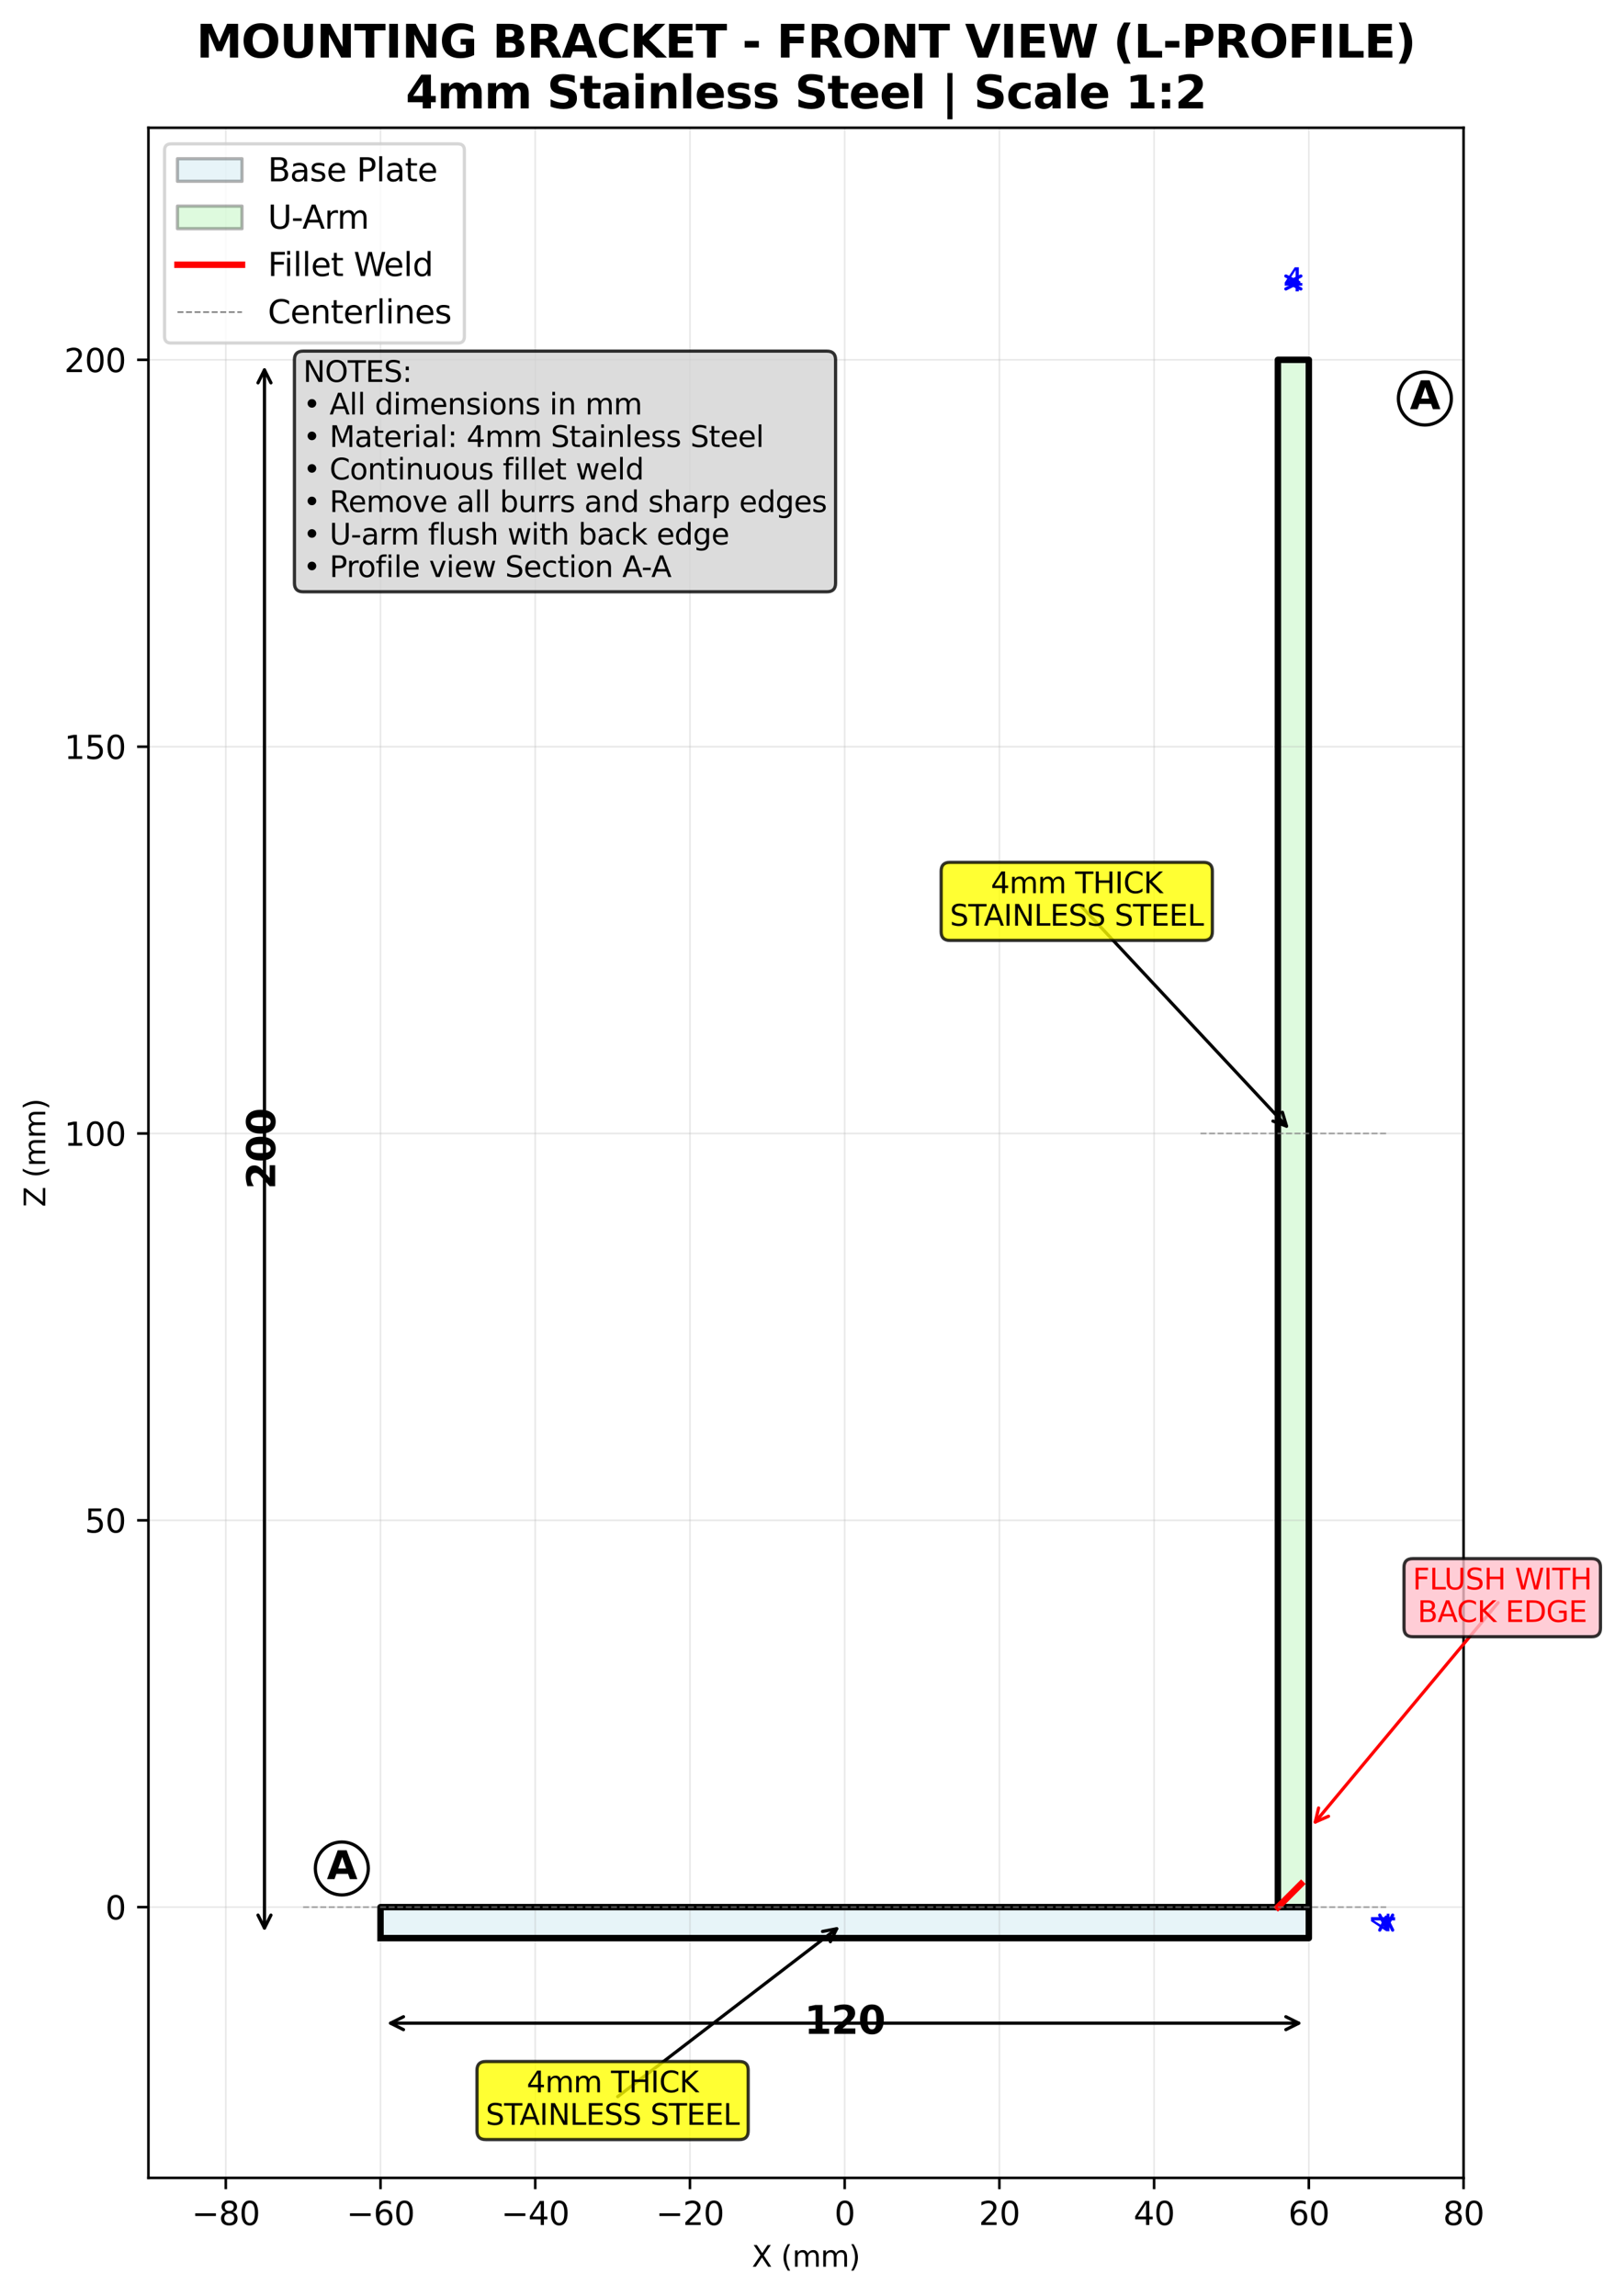 <?xml version="1.0" encoding="utf-8" standalone="no"?>
<!DOCTYPE svg PUBLIC "-//W3C//DTD SVG 1.1//EN"
  "http://www.w3.org/Graphics/SVG/1.1/DTD/svg11.dtd">
<svg xmlns:xlink="http://www.w3.org/1999/xlink" width="500.493pt" height="711.497pt" viewBox="0 0 500.493 711.497" xmlns="http://www.w3.org/2000/svg" version="1.1">
 <defs>
  <style type="text/css">*{stroke-linejoin: round; stroke-linecap: butt}</style>
 </defs>
 <g id="figure_1">
  <g id="patch_1">
   <path d="M 0 711.497 
L 500.493 711.497 
L 500.493 0 
L 0 0 
z
" style="fill: #ffffff"/>
  </g>
  <g id="axes_1">
   <g id="patch_2">
    <path d="M 45.998 674.908 
L 453.562 674.908 
L 453.562 39.588 
L 45.998 39.588 
z
" style="fill: #ffffff"/>
   </g>
   <g id="patch_3">
    <path d="M 117.921 600.588 
L 405.613 600.588 
L 405.613 590.998 
L 117.921 590.998 
z
" clip-path="url(#p36405b76c4)" style="fill: #add8e6; opacity: 0.3; stroke: #add8e6; stroke-linejoin: miter"/>
   </g>
   <g id="patch_4">
    <path d="M 396.023 590.998 
L 405.613 590.998 
L 405.613 111.511 
L 396.023 111.511 
z
" clip-path="url(#p36405b76c4)" style="fill: #90ee90; opacity: 0.3; stroke: #90ee90; stroke-linejoin: miter"/>
   </g>
   <g id="matplotlib.axis_1">
    <g id="xtick_1">
     <g id="line2d_1">
      <path d="M 69.972 674.908 
L 69.972 39.588 
" clip-path="url(#p36405b76c4)" style="fill: none; stroke: #b0b0b0; stroke-opacity: 0.3; stroke-width: 0.5; stroke-linecap: square"/>
     </g>
     <g id="line2d_2">
      <defs>
       <path id="mca99a5002c" d="M 0 0 
L 0 3.5 
" style="stroke: #000000; stroke-width: 0.8"/>
      </defs>
      <g>
       <use xlink:href="#mca99a5002c" x="69.972" y="674.908" style="stroke: #000000; stroke-width: 0.8"/>
      </g>
     </g>
     <g id="text_1">
      <!-- −80 -->
      <g transform="translate(59.42 689.507) scale(0.1 -0.1)">
       <defs>
        <path id="DejaVuSans-2212" d="M 678 2272 
L 4684 2272 
L 4684 1741 
L 678 1741 
L 678 2272 
z
" transform="scale(0.016)"/>
        <path id="DejaVuSans-38" d="M 2034 2216 
Q 1584 2216 1326 1975 
Q 1069 1734 1069 1313 
Q 1069 891 1326 650 
Q 1584 409 2034 409 
Q 2484 409 2743 651 
Q 3003 894 3003 1313 
Q 3003 1734 2745 1975 
Q 2488 2216 2034 2216 
z
M 1403 2484 
Q 997 2584 770 2862 
Q 544 3141 544 3541 
Q 544 4100 942 4425 
Q 1341 4750 2034 4750 
Q 2731 4750 3128 4425 
Q 3525 4100 3525 3541 
Q 3525 3141 3298 2862 
Q 3072 2584 2669 2484 
Q 3125 2378 3379 2068 
Q 3634 1759 3634 1313 
Q 3634 634 3220 271 
Q 2806 -91 2034 -91 
Q 1263 -91 848 271 
Q 434 634 434 1313 
Q 434 1759 690 2068 
Q 947 2378 1403 2484 
z
M 1172 3481 
Q 1172 3119 1398 2916 
Q 1625 2713 2034 2713 
Q 2441 2713 2670 2916 
Q 2900 3119 2900 3481 
Q 2900 3844 2670 4047 
Q 2441 4250 2034 4250 
Q 1625 4250 1398 4047 
Q 1172 3844 1172 3481 
z
" transform="scale(0.016)"/>
        <path id="DejaVuSans-30" d="M 2034 4250 
Q 1547 4250 1301 3770 
Q 1056 3291 1056 2328 
Q 1056 1369 1301 889 
Q 1547 409 2034 409 
Q 2525 409 2770 889 
Q 3016 1369 3016 2328 
Q 3016 3291 2770 3770 
Q 2525 4250 2034 4250 
z
M 2034 4750 
Q 2819 4750 3233 4129 
Q 3647 3509 3647 2328 
Q 3647 1150 3233 529 
Q 2819 -91 2034 -91 
Q 1250 -91 836 529 
Q 422 1150 422 2328 
Q 422 3509 836 4129 
Q 1250 4750 2034 4750 
z
" transform="scale(0.016)"/>
       </defs>
       <use xlink:href="#DejaVuSans-2212"/>
       <use xlink:href="#DejaVuSans-38" x="83.789"/>
       <use xlink:href="#DejaVuSans-30" x="147.412"/>
      </g>
     </g>
    </g>
    <g id="xtick_2">
     <g id="line2d_3">
      <path d="M 117.921 674.908 
L 117.921 39.588 
" clip-path="url(#p36405b76c4)" style="fill: none; stroke: #b0b0b0; stroke-opacity: 0.3; stroke-width: 0.5; stroke-linecap: square"/>
     </g>
     <g id="line2d_4">
      <g>
       <use xlink:href="#mca99a5002c" x="117.921" y="674.908" style="stroke: #000000; stroke-width: 0.8"/>
      </g>
     </g>
     <g id="text_2">
      <!-- −60 -->
      <g transform="translate(107.368 689.507) scale(0.1 -0.1)">
       <defs>
        <path id="DejaVuSans-36" d="M 2113 2584 
Q 1688 2584 1439 2293 
Q 1191 2003 1191 1497 
Q 1191 994 1439 701 
Q 1688 409 2113 409 
Q 2538 409 2786 701 
Q 3034 994 3034 1497 
Q 3034 2003 2786 2293 
Q 2538 2584 2113 2584 
z
M 3366 4563 
L 3366 3988 
Q 3128 4100 2886 4159 
Q 2644 4219 2406 4219 
Q 1781 4219 1451 3797 
Q 1122 3375 1075 2522 
Q 1259 2794 1537 2939 
Q 1816 3084 2150 3084 
Q 2853 3084 3261 2657 
Q 3669 2231 3669 1497 
Q 3669 778 3244 343 
Q 2819 -91 2113 -91 
Q 1303 -91 875 529 
Q 447 1150 447 2328 
Q 447 3434 972 4092 
Q 1497 4750 2381 4750 
Q 2619 4750 2861 4703 
Q 3103 4656 3366 4563 
z
" transform="scale(0.016)"/>
       </defs>
       <use xlink:href="#DejaVuSans-2212"/>
       <use xlink:href="#DejaVuSans-36" x="83.789"/>
       <use xlink:href="#DejaVuSans-30" x="147.412"/>
      </g>
     </g>
    </g>
    <g id="xtick_3">
     <g id="line2d_5">
      <path d="M 165.87 674.908 
L 165.87 39.588 
" clip-path="url(#p36405b76c4)" style="fill: none; stroke: #b0b0b0; stroke-opacity: 0.3; stroke-width: 0.5; stroke-linecap: square"/>
     </g>
     <g id="line2d_6">
      <g>
       <use xlink:href="#mca99a5002c" x="165.87" y="674.908" style="stroke: #000000; stroke-width: 0.8"/>
      </g>
     </g>
     <g id="text_3">
      <!-- −40 -->
      <g transform="translate(155.317 689.507) scale(0.1 -0.1)">
       <defs>
        <path id="DejaVuSans-34" d="M 2419 4116 
L 825 1625 
L 2419 1625 
L 2419 4116 
z
M 2253 4666 
L 3047 4666 
L 3047 1625 
L 3713 1625 
L 3713 1100 
L 3047 1100 
L 3047 0 
L 2419 0 
L 2419 1100 
L 313 1100 
L 313 1709 
L 2253 4666 
z
" transform="scale(0.016)"/>
       </defs>
       <use xlink:href="#DejaVuSans-2212"/>
       <use xlink:href="#DejaVuSans-34" x="83.789"/>
       <use xlink:href="#DejaVuSans-30" x="147.412"/>
      </g>
     </g>
    </g>
    <g id="xtick_4">
     <g id="line2d_7">
      <path d="M 213.818 674.908 
L 213.818 39.588 
" clip-path="url(#p36405b76c4)" style="fill: none; stroke: #b0b0b0; stroke-opacity: 0.3; stroke-width: 0.5; stroke-linecap: square"/>
     </g>
     <g id="line2d_8">
      <g>
       <use xlink:href="#mca99a5002c" x="213.818" y="674.908" style="stroke: #000000; stroke-width: 0.8"/>
      </g>
     </g>
     <g id="text_4">
      <!-- −20 -->
      <g transform="translate(203.266 689.507) scale(0.1 -0.1)">
       <defs>
        <path id="DejaVuSans-32" d="M 1228 531 
L 3431 531 
L 3431 0 
L 469 0 
L 469 531 
Q 828 903 1448 1529 
Q 2069 2156 2228 2338 
Q 2531 2678 2651 2914 
Q 2772 3150 2772 3378 
Q 2772 3750 2511 3984 
Q 2250 4219 1831 4219 
Q 1534 4219 1204 4116 
Q 875 4013 500 3803 
L 500 4441 
Q 881 4594 1212 4672 
Q 1544 4750 1819 4750 
Q 2544 4750 2975 4387 
Q 3406 4025 3406 3419 
Q 3406 3131 3298 2873 
Q 3191 2616 2906 2266 
Q 2828 2175 2409 1742 
Q 1991 1309 1228 531 
z
" transform="scale(0.016)"/>
       </defs>
       <use xlink:href="#DejaVuSans-2212"/>
       <use xlink:href="#DejaVuSans-32" x="83.789"/>
       <use xlink:href="#DejaVuSans-30" x="147.412"/>
      </g>
     </g>
    </g>
    <g id="xtick_5">
     <g id="line2d_9">
      <path d="M 261.767 674.908 
L 261.767 39.588 
" clip-path="url(#p36405b76c4)" style="fill: none; stroke: #b0b0b0; stroke-opacity: 0.3; stroke-width: 0.5; stroke-linecap: square"/>
     </g>
     <g id="line2d_10">
      <g>
       <use xlink:href="#mca99a5002c" x="261.767" y="674.908" style="stroke: #000000; stroke-width: 0.8"/>
      </g>
     </g>
     <g id="text_5">
      <!-- 0 -->
      <g transform="translate(258.586 689.507) scale(0.1 -0.1)">
       <use xlink:href="#DejaVuSans-30"/>
      </g>
     </g>
    </g>
    <g id="xtick_6">
     <g id="line2d_11">
      <path d="M 309.716 674.908 
L 309.716 39.588 
" clip-path="url(#p36405b76c4)" style="fill: none; stroke: #b0b0b0; stroke-opacity: 0.3; stroke-width: 0.5; stroke-linecap: square"/>
     </g>
     <g id="line2d_12">
      <g>
       <use xlink:href="#mca99a5002c" x="309.716" y="674.908" style="stroke: #000000; stroke-width: 0.8"/>
      </g>
     </g>
     <g id="text_6">
      <!-- 20 -->
      <g transform="translate(303.353 689.507) scale(0.1 -0.1)">
       <use xlink:href="#DejaVuSans-32"/>
       <use xlink:href="#DejaVuSans-30" x="63.623"/>
      </g>
     </g>
    </g>
    <g id="xtick_7">
     <g id="line2d_13">
      <path d="M 357.664 674.908 
L 357.664 39.588 
" clip-path="url(#p36405b76c4)" style="fill: none; stroke: #b0b0b0; stroke-opacity: 0.3; stroke-width: 0.5; stroke-linecap: square"/>
     </g>
     <g id="line2d_14">
      <g>
       <use xlink:href="#mca99a5002c" x="357.664" y="674.908" style="stroke: #000000; stroke-width: 0.8"/>
      </g>
     </g>
     <g id="text_7">
      <!-- 40 -->
      <g transform="translate(351.302 689.507) scale(0.1 -0.1)">
       <use xlink:href="#DejaVuSans-34"/>
       <use xlink:href="#DejaVuSans-30" x="63.623"/>
      </g>
     </g>
    </g>
    <g id="xtick_8">
     <g id="line2d_15">
      <path d="M 405.613 674.908 
L 405.613 39.588 
" clip-path="url(#p36405b76c4)" style="fill: none; stroke: #b0b0b0; stroke-opacity: 0.3; stroke-width: 0.5; stroke-linecap: square"/>
     </g>
     <g id="line2d_16">
      <g>
       <use xlink:href="#mca99a5002c" x="405.613" y="674.908" style="stroke: #000000; stroke-width: 0.8"/>
      </g>
     </g>
     <g id="text_8">
      <!-- 60 -->
      <g transform="translate(399.25 689.507) scale(0.1 -0.1)">
       <use xlink:href="#DejaVuSans-36"/>
       <use xlink:href="#DejaVuSans-30" x="63.623"/>
      </g>
     </g>
    </g>
    <g id="xtick_9">
     <g id="line2d_17">
      <path d="M 453.562 674.908 
L 453.562 39.588 
" clip-path="url(#p36405b76c4)" style="fill: none; stroke: #b0b0b0; stroke-opacity: 0.3; stroke-width: 0.5; stroke-linecap: square"/>
     </g>
     <g id="line2d_18">
      <g>
       <use xlink:href="#mca99a5002c" x="453.562" y="674.908" style="stroke: #000000; stroke-width: 0.8"/>
      </g>
     </g>
     <g id="text_9">
      <!-- 80 -->
      <g transform="translate(447.199 689.507) scale(0.1 -0.1)">
       <use xlink:href="#DejaVuSans-38"/>
       <use xlink:href="#DejaVuSans-30" x="63.623"/>
      </g>
     </g>
    </g>
    <g id="text_10">
     <!-- X (mm) -->
     <g transform="translate(232.989 702.425) scale(0.09 -0.09)">
      <defs>
       <path id="DejaVuSans-58" d="M 403 4666 
L 1081 4666 
L 2241 2931 
L 3406 4666 
L 4084 4666 
L 2584 2425 
L 4184 0 
L 3506 0 
L 2194 1984 
L 872 0 
L 191 0 
L 1856 2491 
L 403 4666 
z
" transform="scale(0.016)"/>
       <path id="DejaVuSans-20" transform="scale(0.016)"/>
       <path id="DejaVuSans-28" d="M 1984 4856 
Q 1566 4138 1362 3434 
Q 1159 2731 1159 2009 
Q 1159 1288 1364 580 
Q 1569 -128 1984 -844 
L 1484 -844 
Q 1016 -109 783 600 
Q 550 1309 550 2009 
Q 550 2706 781 3412 
Q 1013 4119 1484 4856 
L 1984 4856 
z
" transform="scale(0.016)"/>
       <path id="DejaVuSans-6d" d="M 3328 2828 
Q 3544 3216 3844 3400 
Q 4144 3584 4550 3584 
Q 5097 3584 5394 3201 
Q 5691 2819 5691 2113 
L 5691 0 
L 5113 0 
L 5113 2094 
Q 5113 2597 4934 2840 
Q 4756 3084 4391 3084 
Q 3944 3084 3684 2787 
Q 3425 2491 3425 1978 
L 3425 0 
L 2847 0 
L 2847 2094 
Q 2847 2600 2669 2842 
Q 2491 3084 2119 3084 
Q 1678 3084 1418 2786 
Q 1159 2488 1159 1978 
L 1159 0 
L 581 0 
L 581 3500 
L 1159 3500 
L 1159 2956 
Q 1356 3278 1631 3431 
Q 1906 3584 2284 3584 
Q 2666 3584 2933 3390 
Q 3200 3197 3328 2828 
z
" transform="scale(0.016)"/>
       <path id="DejaVuSans-29" d="M 513 4856 
L 1013 4856 
Q 1481 4119 1714 3412 
Q 1947 2706 1947 2009 
Q 1947 1309 1714 600 
Q 1481 -109 1013 -844 
L 513 -844 
Q 928 -128 1133 580 
Q 1338 1288 1338 2009 
Q 1338 2731 1133 3434 
Q 928 4138 513 4856 
z
" transform="scale(0.016)"/>
      </defs>
      <use xlink:href="#DejaVuSans-58"/>
      <use xlink:href="#DejaVuSans-20" x="68.506"/>
      <use xlink:href="#DejaVuSans-28" x="100.293"/>
      <use xlink:href="#DejaVuSans-6d" x="139.307"/>
      <use xlink:href="#DejaVuSans-6d" x="236.719"/>
      <use xlink:href="#DejaVuSans-29" x="334.131"/>
     </g>
    </g>
   </g>
   <g id="matplotlib.axis_2">
    <g id="ytick_1">
     <g id="line2d_19">
      <path d="M 45.998 590.998 
L 453.562 590.998 
" clip-path="url(#p36405b76c4)" style="fill: none; stroke: #b0b0b0; stroke-opacity: 0.3; stroke-width: 0.5; stroke-linecap: square"/>
     </g>
     <g id="line2d_20">
      <defs>
       <path id="ma93f44156a" d="M 0 0 
L -3.5 0 
" style="stroke: #000000; stroke-width: 0.8"/>
      </defs>
      <g>
       <use xlink:href="#ma93f44156a" x="45.998" y="590.998" style="stroke: #000000; stroke-width: 0.8"/>
      </g>
     </g>
     <g id="text_11">
      <!-- 0 -->
      <g transform="translate(32.635 594.797) scale(0.1 -0.1)">
       <use xlink:href="#DejaVuSans-30"/>
      </g>
     </g>
    </g>
    <g id="ytick_2">
     <g id="line2d_21">
      <path d="M 45.998 471.126 
L 453.562 471.126 
" clip-path="url(#p36405b76c4)" style="fill: none; stroke: #b0b0b0; stroke-opacity: 0.3; stroke-width: 0.5; stroke-linecap: square"/>
     </g>
     <g id="line2d_22">
      <g>
       <use xlink:href="#ma93f44156a" x="45.998" y="471.126" style="stroke: #000000; stroke-width: 0.8"/>
      </g>
     </g>
     <g id="text_12">
      <!-- 50 -->
      <g transform="translate(26.273 474.926) scale(0.1 -0.1)">
       <defs>
        <path id="DejaVuSans-35" d="M 691 4666 
L 3169 4666 
L 3169 4134 
L 1269 4134 
L 1269 2991 
Q 1406 3038 1543 3061 
Q 1681 3084 1819 3084 
Q 2600 3084 3056 2656 
Q 3513 2228 3513 1497 
Q 3513 744 3044 326 
Q 2575 -91 1722 -91 
Q 1428 -91 1123 -41 
Q 819 9 494 109 
L 494 744 
Q 775 591 1075 516 
Q 1375 441 1709 441 
Q 2250 441 2565 725 
Q 2881 1009 2881 1497 
Q 2881 1984 2565 2268 
Q 2250 2553 1709 2553 
Q 1456 2553 1204 2497 
Q 953 2441 691 2322 
L 691 4666 
z
" transform="scale(0.016)"/>
       </defs>
       <use xlink:href="#DejaVuSans-35"/>
       <use xlink:href="#DejaVuSans-30" x="63.623"/>
      </g>
     </g>
    </g>
    <g id="ytick_3">
     <g id="line2d_23">
      <path d="M 45.998 351.255 
L 453.562 351.255 
" clip-path="url(#p36405b76c4)" style="fill: none; stroke: #b0b0b0; stroke-opacity: 0.3; stroke-width: 0.5; stroke-linecap: square"/>
     </g>
     <g id="line2d_24">
      <g>
       <use xlink:href="#ma93f44156a" x="45.998" y="351.255" style="stroke: #000000; stroke-width: 0.8"/>
      </g>
     </g>
     <g id="text_13">
      <!-- 100 -->
      <g transform="translate(19.91 355.054) scale(0.1 -0.1)">
       <defs>
        <path id="DejaVuSans-31" d="M 794 531 
L 1825 531 
L 1825 4091 
L 703 3866 
L 703 4441 
L 1819 4666 
L 2450 4666 
L 2450 531 
L 3481 531 
L 3481 0 
L 794 0 
L 794 531 
z
" transform="scale(0.016)"/>
       </defs>
       <use xlink:href="#DejaVuSans-31"/>
       <use xlink:href="#DejaVuSans-30" x="63.623"/>
       <use xlink:href="#DejaVuSans-30" x="127.246"/>
      </g>
     </g>
    </g>
    <g id="ytick_4">
     <g id="line2d_25">
      <path d="M 45.998 231.383 
L 453.562 231.383 
" clip-path="url(#p36405b76c4)" style="fill: none; stroke: #b0b0b0; stroke-opacity: 0.3; stroke-width: 0.5; stroke-linecap: square"/>
     </g>
     <g id="line2d_26">
      <g>
       <use xlink:href="#ma93f44156a" x="45.998" y="231.383" style="stroke: #000000; stroke-width: 0.8"/>
      </g>
     </g>
     <g id="text_14">
      <!-- 150 -->
      <g transform="translate(19.91 235.182) scale(0.1 -0.1)">
       <use xlink:href="#DejaVuSans-31"/>
       <use xlink:href="#DejaVuSans-35" x="63.623"/>
       <use xlink:href="#DejaVuSans-30" x="127.246"/>
      </g>
     </g>
    </g>
    <g id="ytick_5">
     <g id="line2d_27">
      <path d="M 45.998 111.511 
L 453.562 111.511 
" clip-path="url(#p36405b76c4)" style="fill: none; stroke: #b0b0b0; stroke-opacity: 0.3; stroke-width: 0.5; stroke-linecap: square"/>
     </g>
     <g id="line2d_28">
      <g>
       <use xlink:href="#ma93f44156a" x="45.998" y="111.511" style="stroke: #000000; stroke-width: 0.8"/>
      </g>
     </g>
     <g id="text_15">
      <!-- 200 -->
      <g transform="translate(19.91 115.31) scale(0.1 -0.1)">
       <use xlink:href="#DejaVuSans-32"/>
       <use xlink:href="#DejaVuSans-30" x="63.623"/>
       <use xlink:href="#DejaVuSans-30" x="127.246"/>
      </g>
     </g>
    </g>
    <g id="text_16">
     <!-- Z (mm) -->
     <g transform="translate(14.039 374.039) rotate(-90) scale(0.09 -0.09)">
      <defs>
       <path id="DejaVuSans-5a" d="M 359 4666 
L 4025 4666 
L 4025 4184 
L 1075 531 
L 4097 531 
L 4097 0 
L 288 0 
L 288 481 
L 3238 4134 
L 359 4134 
L 359 4666 
z
" transform="scale(0.016)"/>
      </defs>
      <use xlink:href="#DejaVuSans-5a"/>
      <use xlink:href="#DejaVuSans-20" x="68.506"/>
      <use xlink:href="#DejaVuSans-28" x="100.293"/>
      <use xlink:href="#DejaVuSans-6d" x="139.307"/>
      <use xlink:href="#DejaVuSans-6d" x="236.719"/>
      <use xlink:href="#DejaVuSans-29" x="334.131"/>
     </g>
    </g>
   </g>
   <g id="line2d_29">
    <path d="M 117.921 600.588 
L 405.613 600.588 
L 405.613 590.998 
L 117.921 590.998 
L 117.921 600.588 
" clip-path="url(#p36405b76c4)" style="fill: none; stroke: #000000; stroke-width: 2; stroke-linecap: square"/>
   </g>
   <g id="line2d_30">
    <path d="M 396.023 590.998 
L 405.613 590.998 
L 405.613 111.511 
L 396.023 111.511 
L 396.023 590.998 
" clip-path="url(#p36405b76c4)" style="fill: none; stroke: #000000; stroke-width: 2; stroke-linecap: square"/>
   </g>
   <g id="line2d_31">
    <path d="M 396.023 590.998 
L 403.215 583.806 
" clip-path="url(#p36405b76c4)" style="fill: none; stroke: #ff0000; stroke-width: 2; stroke-linecap: square"/>
   </g>
   <g id="line2d_32">
    <path d="M 93.946 590.998 
L 429.587 590.998 
" clip-path="url(#p36405b76c4)" style="fill: none; stroke-dasharray: 1.85,0.8; stroke-dashoffset: 0; stroke: #808080; stroke-opacity: 0.7; stroke-width: 0.5"/>
   </g>
   <g id="line2d_33">
    <path d="M 372.049 351.255 
L 429.587 351.255 
" clip-path="url(#p36405b76c4)" style="fill: none; stroke-dasharray: 1.85,0.8; stroke-dashoffset: 0; stroke: #808080; stroke-opacity: 0.7; stroke-width: 0.5"/>
   </g>
   <g id="patch_5">
    <path d="M 45.998 674.908 
L 45.998 39.588 
" style="fill: none; stroke: #000000; stroke-width: 0.8; stroke-linejoin: miter; stroke-linecap: square"/>
   </g>
   <g id="patch_6">
    <path d="M 453.562 674.908 
L 453.562 39.588 
" style="fill: none; stroke: #000000; stroke-width: 0.8; stroke-linejoin: miter; stroke-linecap: square"/>
   </g>
   <g id="patch_7">
    <path d="M 45.998 674.908 
L 453.562 674.908 
" style="fill: none; stroke: #000000; stroke-width: 0.8; stroke-linejoin: miter; stroke-linecap: square"/>
   </g>
   <g id="patch_8">
    <path d="M 45.998 39.588 
L 453.562 39.588 
" style="fill: none; stroke: #000000; stroke-width: 0.8; stroke-linejoin: miter; stroke-linecap: square"/>
   </g>
   <g id="patch_9">
    <path d="M 121.036 626.96 
Q 261.765 626.96 402.494 626.96 
" style="fill: none; stroke: #000000; stroke-linecap: round"/>
    <path d="M 125.036 628.96 
L 121.036 626.96 
L 125.036 624.96 
" style="fill: none; stroke: #000000; stroke-linecap: round"/>
    <path d="M 398.494 624.96 
L 402.494 626.96 
L 398.494 628.96 
" style="fill: none; stroke: #000000; stroke-linecap: round"/>
   </g>
   <g id="text_17">
    <!-- 120 -->
    <g transform="translate(249.243 630.271) scale(0.12 -0.12)">
     <defs>
      <path id="DejaVuSans-Bold-31" d="M 750 831 
L 1813 831 
L 1813 3847 
L 722 3622 
L 722 4441 
L 1806 4666 
L 2950 4666 
L 2950 831 
L 4013 831 
L 4013 0 
L 750 0 
L 750 831 
z
" transform="scale(0.016)"/>
      <path id="DejaVuSans-Bold-32" d="M 1844 884 
L 3897 884 
L 3897 0 
L 506 0 
L 506 884 
L 2209 2388 
Q 2438 2594 2547 2791 
Q 2656 2988 2656 3200 
Q 2656 3528 2436 3728 
Q 2216 3928 1850 3928 
Q 1569 3928 1234 3808 
Q 900 3688 519 3450 
L 519 4475 
Q 925 4609 1322 4679 
Q 1719 4750 2100 4750 
Q 2938 4750 3402 4381 
Q 3866 4013 3866 3353 
Q 3866 2972 3669 2642 
Q 3472 2313 2841 1759 
L 1844 884 
z
" transform="scale(0.016)"/>
      <path id="DejaVuSans-Bold-30" d="M 2944 2338 
Q 2944 3213 2780 3570 
Q 2616 3928 2228 3928 
Q 1841 3928 1675 3570 
Q 1509 3213 1509 2338 
Q 1509 1453 1675 1090 
Q 1841 728 2228 728 
Q 2613 728 2778 1090 
Q 2944 1453 2944 2338 
z
M 4147 2328 
Q 4147 1169 3647 539 
Q 3147 -91 2228 -91 
Q 1306 -91 806 539 
Q 306 1169 306 2328 
Q 306 3491 806 4120 
Q 1306 4750 2228 4750 
Q 3147 4750 3647 4120 
Q 4147 3491 4147 2328 
z
" transform="scale(0.016)"/>
     </defs>
     <use xlink:href="#DejaVuSans-Bold-31"/>
     <use xlink:href="#DejaVuSans-Bold-32" x="69.58"/>
     <use xlink:href="#DejaVuSans-Bold-30" x="139.16"/>
    </g>
   </g>
   <g id="patch_10">
    <path d="M 81.959 597.473 
Q 81.959 356.053 81.959 114.632 
" style="fill: none; stroke: #000000; stroke-linecap: round"/>
    <path d="M 83.959 593.473 
L 81.959 597.473 
L 79.959 593.473 
" style="fill: none; stroke: #000000; stroke-linecap: round"/>
    <path d="M 79.959 118.632 
L 81.959 114.632 
L 83.959 118.632 
" style="fill: none; stroke: #000000; stroke-linecap: round"/>
   </g>
   <g id="text_18">
    <!-- 200 -->
    <g transform="translate(85.271 368.574) rotate(-90) scale(0.12 -0.12)">
     <use xlink:href="#DejaVuSans-Bold-32"/>
     <use xlink:href="#DejaVuSans-Bold-30" x="69.58"/>
     <use xlink:href="#DejaVuSans-Bold-30" x="139.16"/>
    </g>
   </g>
   <g id="patch_11">
    <path d="M 429.587 597.47 
Q 429.587 595.792 429.587 594.114 
" style="fill: none; stroke: #0000ff; stroke-linecap: round"/>
    <path d="M 431.587 593.47 
L 429.587 597.47 
L 427.587 593.47 
" style="fill: none; stroke: #0000ff; stroke-linecap: round"/>
    <path d="M 427.587 598.114 
L 429.587 594.114 
L 431.587 598.114 
" style="fill: none; stroke: #0000ff; stroke-linecap: round"/>
   </g>
   <g id="text_19">
    <!-- 4 -->
    <g style="fill: #0000ff" transform="translate(432.347 598.974) rotate(-90) scale(0.1 -0.1)">
     <use xlink:href="#DejaVuSans-34"/>
    </g>
   </g>
   <g id="patch_12">
    <path d="M 399.141 87.537 
Q 400.819 87.537 402.497 87.537 
" style="fill: none; stroke: #0000ff; stroke-linecap: round"/>
    <path d="M 403.141 89.537 
L 399.141 87.537 
L 403.141 85.537 
" style="fill: none; stroke: #0000ff; stroke-linecap: round"/>
    <path d="M 398.497 85.537 
L 402.497 87.537 
L 398.497 89.537 
" style="fill: none; stroke: #0000ff; stroke-linecap: round"/>
   </g>
   <g id="text_20">
    <!-- 4 -->
    <g style="fill: #0000ff" transform="translate(397.637 90.296) scale(0.1 -0.1)">
     <use xlink:href="#DejaVuSans-34"/>
    </g>
   </g>
   <g id="text_21">
    <g id="patch_13">
     <path d="M 105.934 587.218 
C 108.11 587.218 110.198 586.353 111.737 584.814 
C 113.276 583.275 114.141 581.187 114.141 579.011 
C 114.141 576.834 113.276 574.747 111.737 573.208 
C 110.198 571.669 108.11 570.804 105.934 570.804 
C 103.757 570.804 101.67 571.669 100.131 573.208 
C 98.592 574.747 97.727 576.834 97.727 579.011 
C 97.727 581.187 98.592 583.275 100.131 584.814 
C 101.67 586.353 103.757 587.218 105.934 587.218 
z
" style="fill: #ffffff; stroke: #000000; stroke-linejoin: miter"/>
    </g>
    <!-- A -->
    <g transform="translate(101.29 582.322) scale(0.12 -0.12)">
     <defs>
      <path id="DejaVuSans-Bold-41" d="M 3419 850 
L 1538 850 
L 1241 0 
L 31 0 
L 1759 4666 
L 3194 4666 
L 4922 0 
L 3713 0 
L 3419 850 
z
M 1838 1716 
L 3116 1716 
L 2478 3572 
L 1838 1716 
z
" transform="scale(0.016)"/>
     </defs>
     <use xlink:href="#DejaVuSans-Bold-41"/>
    </g>
   </g>
   <g id="text_22">
    <g id="patch_14">
     <path d="M 441.574 131.705 
C 443.751 131.705 445.839 130.841 447.378 129.302 
C 448.917 127.763 449.781 125.675 449.781 123.498 
C 449.781 121.322 448.917 119.234 447.378 117.695 
C 445.839 116.156 443.751 115.292 441.574 115.292 
C 439.398 115.292 437.31 116.156 435.771 117.695 
C 434.232 119.234 433.368 121.322 433.368 123.498 
C 433.368 125.675 434.232 127.763 435.771 129.302 
C 437.31 130.841 439.398 131.705 441.574 131.705 
z
" style="fill: #ffffff; stroke: #000000; stroke-linejoin: miter"/>
    </g>
    <!-- A -->
    <g transform="translate(436.931 126.81) scale(0.12 -0.12)">
     <use xlink:href="#DejaVuSans-Bold-41"/>
    </g>
   </g>
   <g id="patch_15">
    <path d="M 191.431 649.717 
Q 225.806 623.363 259.293 597.689 
" style="fill: none; stroke: #000000; stroke-linecap: round"/>
    <path d="M 254.902 598.536 
L 259.293 597.689 
L 257.336 601.71 
" style="fill: none; stroke: #000000; stroke-linecap: round"/>
   </g>
   <g id="text_23">
    <g id="patch_16">
     <path d="M 150.521 663.028 
L 229.167 663.028 
Q 231.867 663.028 231.867 660.328 
L 231.867 641.54 
Q 231.867 638.84 229.167 638.84 
L 150.521 638.84 
Q 147.821 638.84 147.821 641.54 
L 147.821 660.328 
Q 147.821 663.028 150.521 663.028 
z
" style="fill: #ffff00; opacity: 0.8; stroke: #000000; stroke-linejoin: miter"/>
    </g>
    <!-- 4mm THICK -->
    <g transform="translate(163.231 648.378) scale(0.09 -0.09)">
     <defs>
      <path id="DejaVuSans-54" d="M -19 4666 
L 3928 4666 
L 3928 4134 
L 2272 4134 
L 2272 0 
L 1638 0 
L 1638 4134 
L -19 4134 
L -19 4666 
z
" transform="scale(0.016)"/>
      <path id="DejaVuSans-48" d="M 628 4666 
L 1259 4666 
L 1259 2753 
L 3553 2753 
L 3553 4666 
L 4184 4666 
L 4184 0 
L 3553 0 
L 3553 2222 
L 1259 2222 
L 1259 0 
L 628 0 
L 628 4666 
z
" transform="scale(0.016)"/>
      <path id="DejaVuSans-49" d="M 628 4666 
L 1259 4666 
L 1259 0 
L 628 0 
L 628 4666 
z
" transform="scale(0.016)"/>
      <path id="DejaVuSans-43" d="M 4122 4306 
L 4122 3641 
Q 3803 3938 3442 4084 
Q 3081 4231 2675 4231 
Q 1875 4231 1450 3742 
Q 1025 3253 1025 2328 
Q 1025 1406 1450 917 
Q 1875 428 2675 428 
Q 3081 428 3442 575 
Q 3803 722 4122 1019 
L 4122 359 
Q 3791 134 3420 21 
Q 3050 -91 2638 -91 
Q 1578 -91 968 557 
Q 359 1206 359 2328 
Q 359 3453 968 4101 
Q 1578 4750 2638 4750 
Q 3056 4750 3426 4639 
Q 3797 4528 4122 4306 
z
" transform="scale(0.016)"/>
      <path id="DejaVuSans-4b" d="M 628 4666 
L 1259 4666 
L 1259 2694 
L 3353 4666 
L 4166 4666 
L 1850 2491 
L 4331 0 
L 3500 0 
L 1259 2247 
L 1259 0 
L 628 0 
L 628 4666 
z
" transform="scale(0.016)"/>
     </defs>
     <use xlink:href="#DejaVuSans-34"/>
     <use xlink:href="#DejaVuSans-6d" x="63.623"/>
     <use xlink:href="#DejaVuSans-6d" x="161.035"/>
     <use xlink:href="#DejaVuSans-20" x="258.447"/>
     <use xlink:href="#DejaVuSans-54" x="290.234"/>
     <use xlink:href="#DejaVuSans-48" x="351.318"/>
     <use xlink:href="#DejaVuSans-49" x="426.514"/>
     <use xlink:href="#DejaVuSans-43" x="456.006"/>
     <use xlink:href="#DejaVuSans-4b" x="525.83"/>
    </g>
    <!-- STAINLESS STEEL -->
    <g transform="translate(150.521 658.456) scale(0.09 -0.09)">
     <defs>
      <path id="DejaVuSans-53" d="M 3425 4513 
L 3425 3897 
Q 3066 4069 2747 4153 
Q 2428 4238 2131 4238 
Q 1616 4238 1336 4038 
Q 1056 3838 1056 3469 
Q 1056 3159 1242 3001 
Q 1428 2844 1947 2747 
L 2328 2669 
Q 3034 2534 3370 2195 
Q 3706 1856 3706 1288 
Q 3706 609 3251 259 
Q 2797 -91 1919 -91 
Q 1588 -91 1214 -16 
Q 841 59 441 206 
L 441 856 
Q 825 641 1194 531 
Q 1563 422 1919 422 
Q 2459 422 2753 634 
Q 3047 847 3047 1241 
Q 3047 1584 2836 1778 
Q 2625 1972 2144 2069 
L 1759 2144 
Q 1053 2284 737 2584 
Q 422 2884 422 3419 
Q 422 4038 858 4394 
Q 1294 4750 2059 4750 
Q 2388 4750 2728 4690 
Q 3069 4631 3425 4513 
z
" transform="scale(0.016)"/>
      <path id="DejaVuSans-41" d="M 2188 4044 
L 1331 1722 
L 3047 1722 
L 2188 4044 
z
M 1831 4666 
L 2547 4666 
L 4325 0 
L 3669 0 
L 3244 1197 
L 1141 1197 
L 716 0 
L 50 0 
L 1831 4666 
z
" transform="scale(0.016)"/>
      <path id="DejaVuSans-4e" d="M 628 4666 
L 1478 4666 
L 3547 763 
L 3547 4666 
L 4159 4666 
L 4159 0 
L 3309 0 
L 1241 3903 
L 1241 0 
L 628 0 
L 628 4666 
z
" transform="scale(0.016)"/>
      <path id="DejaVuSans-4c" d="M 628 4666 
L 1259 4666 
L 1259 531 
L 3531 531 
L 3531 0 
L 628 0 
L 628 4666 
z
" transform="scale(0.016)"/>
      <path id="DejaVuSans-45" d="M 628 4666 
L 3578 4666 
L 3578 4134 
L 1259 4134 
L 1259 2753 
L 3481 2753 
L 3481 2222 
L 1259 2222 
L 1259 531 
L 3634 531 
L 3634 0 
L 628 0 
L 628 4666 
z
" transform="scale(0.016)"/>
     </defs>
     <use xlink:href="#DejaVuSans-53"/>
     <use xlink:href="#DejaVuSans-54" x="63.477"/>
     <use xlink:href="#DejaVuSans-41" x="116.811"/>
     <use xlink:href="#DejaVuSans-49" x="185.219"/>
     <use xlink:href="#DejaVuSans-4e" x="214.711"/>
     <use xlink:href="#DejaVuSans-4c" x="289.516"/>
     <use xlink:href="#DejaVuSans-45" x="345.229"/>
     <use xlink:href="#DejaVuSans-53" x="408.412"/>
     <use xlink:href="#DejaVuSans-53" x="471.889"/>
     <use xlink:href="#DejaVuSans-20" x="535.365"/>
     <use xlink:href="#DejaVuSans-53" x="567.152"/>
     <use xlink:href="#DejaVuSans-54" x="630.629"/>
     <use xlink:href="#DejaVuSans-45" x="691.713"/>
     <use xlink:href="#DejaVuSans-45" x="754.896"/>
     <use xlink:href="#DejaVuSans-4c" x="818.08"/>
    </g>
   </g>
   <g id="patch_17">
    <path d="M 335.056 280.796 
Q 367.256 315.295 398.693 348.977 
" style="fill: none; stroke: #000000; stroke-linecap: round"/>
    <path d="M 397.425 344.688 
L 398.693 348.977 
L 394.501 347.418 
" style="fill: none; stroke: #000000; stroke-linecap: round"/>
   </g>
   <g id="text_24">
    <g id="patch_18">
     <path d="M 294.367 291.426 
L 373.013 291.426 
Q 375.713 291.426 375.713 288.726 
L 375.713 269.937 
Q 375.713 267.237 373.013 267.237 
L 294.367 267.237 
Q 291.667 267.237 291.667 269.937 
L 291.667 288.726 
Q 291.667 291.426 294.367 291.426 
z
" style="fill: #ffff00; opacity: 0.8; stroke: #000000; stroke-linejoin: miter"/>
    </g>
    <!-- 4mm THICK -->
    <g transform="translate(307.077 276.776) scale(0.09 -0.09)">
     <use xlink:href="#DejaVuSans-34"/>
     <use xlink:href="#DejaVuSans-6d" x="63.623"/>
     <use xlink:href="#DejaVuSans-6d" x="161.035"/>
     <use xlink:href="#DejaVuSans-20" x="258.447"/>
     <use xlink:href="#DejaVuSans-54" x="290.234"/>
     <use xlink:href="#DejaVuSans-48" x="351.318"/>
     <use xlink:href="#DejaVuSans-49" x="426.514"/>
     <use xlink:href="#DejaVuSans-43" x="456.006"/>
     <use xlink:href="#DejaVuSans-4b" x="525.83"/>
    </g>
    <!-- STAINLESS STEEL -->
    <g transform="translate(294.367 286.854) scale(0.09 -0.09)">
     <use xlink:href="#DejaVuSans-53"/>
     <use xlink:href="#DejaVuSans-54" x="63.477"/>
     <use xlink:href="#DejaVuSans-41" x="116.811"/>
     <use xlink:href="#DejaVuSans-49" x="185.219"/>
     <use xlink:href="#DejaVuSans-4e" x="214.711"/>
     <use xlink:href="#DejaVuSans-4c" x="289.516"/>
     <use xlink:href="#DejaVuSans-45" x="345.229"/>
     <use xlink:href="#DejaVuSans-53" x="408.412"/>
     <use xlink:href="#DejaVuSans-53" x="471.889"/>
     <use xlink:href="#DejaVuSans-20" x="535.365"/>
     <use xlink:href="#DejaVuSans-53" x="567.152"/>
     <use xlink:href="#DejaVuSans-54" x="630.629"/>
     <use xlink:href="#DejaVuSans-45" x="691.713"/>
     <use xlink:href="#DejaVuSans-45" x="754.896"/>
     <use xlink:href="#DejaVuSans-4c" x="818.08"/>
    </g>
   </g>
   <g id="patch_19">
    <path d="M 464.267 496.639 
Q 435.58 531.064 407.608 564.629 
" style="fill: none; stroke: #ff0000; stroke-linecap: round"/>
    <path d="M 411.706 562.837 
L 407.608 564.629 
L 408.633 560.276 
" style="fill: none; stroke: #ff0000; stroke-linecap: round"/>
   </g>
   <g id="text_25">
    <g id="patch_20">
     <path d="M 437.804 507.195 
L 493.293 507.195 
Q 495.993 507.195 495.993 504.495 
L 495.993 485.707 
Q 495.993 483.007 493.293 483.007 
L 437.804 483.007 
Q 435.104 483.007 435.104 485.707 
L 435.104 504.495 
Q 435.104 507.195 437.804 507.195 
z
" style="fill: #ffc0cb; opacity: 0.8; stroke: #000000; stroke-linejoin: miter"/>
    </g>
    <!-- FLUSH WITH -->
    <g style="fill: #ff0000" transform="translate(437.804 492.545) scale(0.09 -0.09)">
     <defs>
      <path id="DejaVuSans-46" d="M 628 4666 
L 3309 4666 
L 3309 4134 
L 1259 4134 
L 1259 2759 
L 3109 2759 
L 3109 2228 
L 1259 2228 
L 1259 0 
L 628 0 
L 628 4666 
z
" transform="scale(0.016)"/>
      <path id="DejaVuSans-55" d="M 556 4666 
L 1191 4666 
L 1191 1831 
Q 1191 1081 1462 751 
Q 1734 422 2344 422 
Q 2950 422 3222 751 
Q 3494 1081 3494 1831 
L 3494 4666 
L 4128 4666 
L 4128 1753 
Q 4128 841 3676 375 
Q 3225 -91 2344 -91 
Q 1459 -91 1007 375 
Q 556 841 556 1753 
L 556 4666 
z
" transform="scale(0.016)"/>
      <path id="DejaVuSans-57" d="M 213 4666 
L 850 4666 
L 1831 722 
L 2809 4666 
L 3519 4666 
L 4500 722 
L 5478 4666 
L 6119 4666 
L 4947 0 
L 4153 0 
L 3169 4050 
L 2175 0 
L 1381 0 
L 213 4666 
z
" transform="scale(0.016)"/>
     </defs>
     <use xlink:href="#DejaVuSans-46"/>
     <use xlink:href="#DejaVuSans-4c" x="57.52"/>
     <use xlink:href="#DejaVuSans-55" x="108.232"/>
     <use xlink:href="#DejaVuSans-53" x="181.426"/>
     <use xlink:href="#DejaVuSans-48" x="244.902"/>
     <use xlink:href="#DejaVuSans-20" x="320.098"/>
     <use xlink:href="#DejaVuSans-57" x="351.885"/>
     <use xlink:href="#DejaVuSans-49" x="450.762"/>
     <use xlink:href="#DejaVuSans-54" x="480.254"/>
     <use xlink:href="#DejaVuSans-48" x="541.338"/>
    </g>
    <!-- BACK EDGE -->
    <g style="fill: #ff0000" transform="translate(439.3 502.623) scale(0.09 -0.09)">
     <defs>
      <path id="DejaVuSans-42" d="M 1259 2228 
L 1259 519 
L 2272 519 
Q 2781 519 3026 730 
Q 3272 941 3272 1375 
Q 3272 1813 3026 2020 
Q 2781 2228 2272 2228 
L 1259 2228 
z
M 1259 4147 
L 1259 2741 
L 2194 2741 
Q 2656 2741 2882 2914 
Q 3109 3088 3109 3444 
Q 3109 3797 2882 3972 
Q 2656 4147 2194 4147 
L 1259 4147 
z
M 628 4666 
L 2241 4666 
Q 2963 4666 3353 4366 
Q 3744 4066 3744 3513 
Q 3744 3084 3544 2831 
Q 3344 2578 2956 2516 
Q 3422 2416 3680 2098 
Q 3938 1781 3938 1306 
Q 3938 681 3513 340 
Q 3088 0 2303 0 
L 628 0 
L 628 4666 
z
" transform="scale(0.016)"/>
      <path id="DejaVuSans-44" d="M 1259 4147 
L 1259 519 
L 2022 519 
Q 2988 519 3436 956 
Q 3884 1394 3884 2338 
Q 3884 3275 3436 3711 
Q 2988 4147 2022 4147 
L 1259 4147 
z
M 628 4666 
L 1925 4666 
Q 3281 4666 3915 4102 
Q 4550 3538 4550 2338 
Q 4550 1131 3912 565 
Q 3275 0 1925 0 
L 628 0 
L 628 4666 
z
" transform="scale(0.016)"/>
      <path id="DejaVuSans-47" d="M 3809 666 
L 3809 1919 
L 2778 1919 
L 2778 2438 
L 4434 2438 
L 4434 434 
Q 4069 175 3628 42 
Q 3188 -91 2688 -91 
Q 1594 -91 976 548 
Q 359 1188 359 2328 
Q 359 3472 976 4111 
Q 1594 4750 2688 4750 
Q 3144 4750 3555 4637 
Q 3966 4525 4313 4306 
L 4313 3634 
Q 3963 3931 3569 4081 
Q 3175 4231 2741 4231 
Q 1884 4231 1454 3753 
Q 1025 3275 1025 2328 
Q 1025 1384 1454 906 
Q 1884 428 2741 428 
Q 3075 428 3337 486 
Q 3600 544 3809 666 
z
" transform="scale(0.016)"/>
     </defs>
     <use xlink:href="#DejaVuSans-42"/>
     <use xlink:href="#DejaVuSans-41" x="68.604"/>
     <use xlink:href="#DejaVuSans-43" x="135.262"/>
     <use xlink:href="#DejaVuSans-4b" x="205.086"/>
     <use xlink:href="#DejaVuSans-20" x="270.662"/>
     <use xlink:href="#DejaVuSans-45" x="302.449"/>
     <use xlink:href="#DejaVuSans-44" x="365.633"/>
     <use xlink:href="#DejaVuSans-47" x="442.635"/>
     <use xlink:href="#DejaVuSans-45" x="520.125"/>
    </g>
   </g>
   <g id="text_26">
    <g id="patch_21">
     <path d="M 93.946 183.39 
L 256.25 183.39 
Q 258.95 183.39 258.95 180.69 
L 258.95 111.511 
Q 258.95 108.811 256.25 108.811 
L 93.946 108.811 
Q 91.246 108.811 91.246 111.511 
L 91.246 180.69 
Q 91.246 183.39 93.946 183.39 
z
" style="fill: #d3d3d3; opacity: 0.8; stroke: #000000; stroke-linejoin: miter"/>
    </g>
    <!-- NOTES: -->
    <g transform="translate(93.946 118.35) scale(0.09 -0.09)">
     <defs>
      <path id="DejaVuSans-4f" d="M 2522 4238 
Q 1834 4238 1429 3725 
Q 1025 3213 1025 2328 
Q 1025 1447 1429 934 
Q 1834 422 2522 422 
Q 3209 422 3611 934 
Q 4013 1447 4013 2328 
Q 4013 3213 3611 3725 
Q 3209 4238 2522 4238 
z
M 2522 4750 
Q 3503 4750 4090 4092 
Q 4678 3434 4678 2328 
Q 4678 1225 4090 567 
Q 3503 -91 2522 -91 
Q 1538 -91 948 565 
Q 359 1222 359 2328 
Q 359 3434 948 4092 
Q 1538 4750 2522 4750 
z
" transform="scale(0.016)"/>
      <path id="DejaVuSans-3a" d="M 750 794 
L 1409 794 
L 1409 0 
L 750 0 
L 750 794 
z
M 750 3309 
L 1409 3309 
L 1409 2516 
L 750 2516 
L 750 3309 
z
" transform="scale(0.016)"/>
     </defs>
     <use xlink:href="#DejaVuSans-4e"/>
     <use xlink:href="#DejaVuSans-4f" x="74.805"/>
     <use xlink:href="#DejaVuSans-54" x="153.516"/>
     <use xlink:href="#DejaVuSans-45" x="214.6"/>
     <use xlink:href="#DejaVuSans-53" x="277.783"/>
     <use xlink:href="#DejaVuSans-3a" x="341.26"/>
    </g>
    <!-- • All dimensions in mm -->
    <g transform="translate(93.946 128.428) scale(0.09 -0.09)">
     <defs>
      <path id="DejaVuSans-2022" d="M 959 2381 
Q 959 2769 1229 3036 
Q 1500 3303 1894 3303 
Q 2281 3303 2548 3036 
Q 2816 2769 2816 2381 
Q 2816 1991 2547 1722 
Q 2278 1453 1888 1453 
Q 1497 1453 1228 1722 
Q 959 1991 959 2381 
z
" transform="scale(0.016)"/>
      <path id="DejaVuSans-6c" d="M 603 4863 
L 1178 4863 
L 1178 0 
L 603 0 
L 603 4863 
z
" transform="scale(0.016)"/>
      <path id="DejaVuSans-64" d="M 2906 2969 
L 2906 4863 
L 3481 4863 
L 3481 0 
L 2906 0 
L 2906 525 
Q 2725 213 2448 61 
Q 2172 -91 1784 -91 
Q 1150 -91 751 415 
Q 353 922 353 1747 
Q 353 2572 751 3078 
Q 1150 3584 1784 3584 
Q 2172 3584 2448 3432 
Q 2725 3281 2906 2969 
z
M 947 1747 
Q 947 1113 1208 752 
Q 1469 391 1925 391 
Q 2381 391 2643 752 
Q 2906 1113 2906 1747 
Q 2906 2381 2643 2742 
Q 2381 3103 1925 3103 
Q 1469 3103 1208 2742 
Q 947 2381 947 1747 
z
" transform="scale(0.016)"/>
      <path id="DejaVuSans-69" d="M 603 3500 
L 1178 3500 
L 1178 0 
L 603 0 
L 603 3500 
z
M 603 4863 
L 1178 4863 
L 1178 4134 
L 603 4134 
L 603 4863 
z
" transform="scale(0.016)"/>
      <path id="DejaVuSans-65" d="M 3597 1894 
L 3597 1613 
L 953 1613 
Q 991 1019 1311 708 
Q 1631 397 2203 397 
Q 2534 397 2845 478 
Q 3156 559 3463 722 
L 3463 178 
Q 3153 47 2828 -22 
Q 2503 -91 2169 -91 
Q 1331 -91 842 396 
Q 353 884 353 1716 
Q 353 2575 817 3079 
Q 1281 3584 2069 3584 
Q 2775 3584 3186 3129 
Q 3597 2675 3597 1894 
z
M 3022 2063 
Q 3016 2534 2758 2815 
Q 2500 3097 2075 3097 
Q 1594 3097 1305 2825 
Q 1016 2553 972 2059 
L 3022 2063 
z
" transform="scale(0.016)"/>
      <path id="DejaVuSans-6e" d="M 3513 2113 
L 3513 0 
L 2938 0 
L 2938 2094 
Q 2938 2591 2744 2837 
Q 2550 3084 2163 3084 
Q 1697 3084 1428 2787 
Q 1159 2491 1159 1978 
L 1159 0 
L 581 0 
L 581 3500 
L 1159 3500 
L 1159 2956 
Q 1366 3272 1645 3428 
Q 1925 3584 2291 3584 
Q 2894 3584 3203 3211 
Q 3513 2838 3513 2113 
z
" transform="scale(0.016)"/>
      <path id="DejaVuSans-73" d="M 2834 3397 
L 2834 2853 
Q 2591 2978 2328 3040 
Q 2066 3103 1784 3103 
Q 1356 3103 1142 2972 
Q 928 2841 928 2578 
Q 928 2378 1081 2264 
Q 1234 2150 1697 2047 
L 1894 2003 
Q 2506 1872 2764 1633 
Q 3022 1394 3022 966 
Q 3022 478 2636 193 
Q 2250 -91 1575 -91 
Q 1294 -91 989 -36 
Q 684 19 347 128 
L 347 722 
Q 666 556 975 473 
Q 1284 391 1588 391 
Q 1994 391 2212 530 
Q 2431 669 2431 922 
Q 2431 1156 2273 1281 
Q 2116 1406 1581 1522 
L 1381 1569 
Q 847 1681 609 1914 
Q 372 2147 372 2553 
Q 372 3047 722 3315 
Q 1072 3584 1716 3584 
Q 2034 3584 2315 3537 
Q 2597 3491 2834 3397 
z
" transform="scale(0.016)"/>
      <path id="DejaVuSans-6f" d="M 1959 3097 
Q 1497 3097 1228 2736 
Q 959 2375 959 1747 
Q 959 1119 1226 758 
Q 1494 397 1959 397 
Q 2419 397 2687 759 
Q 2956 1122 2956 1747 
Q 2956 2369 2687 2733 
Q 2419 3097 1959 3097 
z
M 1959 3584 
Q 2709 3584 3137 3096 
Q 3566 2609 3566 1747 
Q 3566 888 3137 398 
Q 2709 -91 1959 -91 
Q 1206 -91 779 398 
Q 353 888 353 1747 
Q 353 2609 779 3096 
Q 1206 3584 1959 3584 
z
" transform="scale(0.016)"/>
     </defs>
     <use xlink:href="#DejaVuSans-2022"/>
     <use xlink:href="#DejaVuSans-20" x="58.984"/>
     <use xlink:href="#DejaVuSans-41" x="90.771"/>
     <use xlink:href="#DejaVuSans-6c" x="159.18"/>
     <use xlink:href="#DejaVuSans-6c" x="186.963"/>
     <use xlink:href="#DejaVuSans-20" x="214.746"/>
     <use xlink:href="#DejaVuSans-64" x="246.533"/>
     <use xlink:href="#DejaVuSans-69" x="310.01"/>
     <use xlink:href="#DejaVuSans-6d" x="337.793"/>
     <use xlink:href="#DejaVuSans-65" x="435.205"/>
     <use xlink:href="#DejaVuSans-6e" x="496.729"/>
     <use xlink:href="#DejaVuSans-73" x="560.107"/>
     <use xlink:href="#DejaVuSans-69" x="612.207"/>
     <use xlink:href="#DejaVuSans-6f" x="639.99"/>
     <use xlink:href="#DejaVuSans-6e" x="701.172"/>
     <use xlink:href="#DejaVuSans-73" x="764.551"/>
     <use xlink:href="#DejaVuSans-20" x="816.65"/>
     <use xlink:href="#DejaVuSans-69" x="848.438"/>
     <use xlink:href="#DejaVuSans-6e" x="876.221"/>
     <use xlink:href="#DejaVuSans-20" x="939.6"/>
     <use xlink:href="#DejaVuSans-6d" x="971.387"/>
     <use xlink:href="#DejaVuSans-6d" x="1068.799"/>
    </g>
    <!-- • Material: 4mm Stainless Steel -->
    <g transform="translate(93.946 138.506) scale(0.09 -0.09)">
     <defs>
      <path id="DejaVuSans-4d" d="M 628 4666 
L 1569 4666 
L 2759 1491 
L 3956 4666 
L 4897 4666 
L 4897 0 
L 4281 0 
L 4281 4097 
L 3078 897 
L 2444 897 
L 1241 4097 
L 1241 0 
L 628 0 
L 628 4666 
z
" transform="scale(0.016)"/>
      <path id="DejaVuSans-61" d="M 2194 1759 
Q 1497 1759 1228 1600 
Q 959 1441 959 1056 
Q 959 750 1161 570 
Q 1363 391 1709 391 
Q 2188 391 2477 730 
Q 2766 1069 2766 1631 
L 2766 1759 
L 2194 1759 
z
M 3341 1997 
L 3341 0 
L 2766 0 
L 2766 531 
Q 2569 213 2275 61 
Q 1981 -91 1556 -91 
Q 1019 -91 701 211 
Q 384 513 384 1019 
Q 384 1609 779 1909 
Q 1175 2209 1959 2209 
L 2766 2209 
L 2766 2266 
Q 2766 2663 2505 2880 
Q 2244 3097 1772 3097 
Q 1472 3097 1187 3025 
Q 903 2953 641 2809 
L 641 3341 
Q 956 3463 1253 3523 
Q 1550 3584 1831 3584 
Q 2591 3584 2966 3190 
Q 3341 2797 3341 1997 
z
" transform="scale(0.016)"/>
      <path id="DejaVuSans-74" d="M 1172 4494 
L 1172 3500 
L 2356 3500 
L 2356 3053 
L 1172 3053 
L 1172 1153 
Q 1172 725 1289 603 
Q 1406 481 1766 481 
L 2356 481 
L 2356 0 
L 1766 0 
Q 1100 0 847 248 
Q 594 497 594 1153 
L 594 3053 
L 172 3053 
L 172 3500 
L 594 3500 
L 594 4494 
L 1172 4494 
z
" transform="scale(0.016)"/>
      <path id="DejaVuSans-72" d="M 2631 2963 
Q 2534 3019 2420 3045 
Q 2306 3072 2169 3072 
Q 1681 3072 1420 2755 
Q 1159 2438 1159 1844 
L 1159 0 
L 581 0 
L 581 3500 
L 1159 3500 
L 1159 2956 
Q 1341 3275 1631 3429 
Q 1922 3584 2338 3584 
Q 2397 3584 2469 3576 
Q 2541 3569 2628 3553 
L 2631 2963 
z
" transform="scale(0.016)"/>
     </defs>
     <use xlink:href="#DejaVuSans-2022"/>
     <use xlink:href="#DejaVuSans-20" x="58.984"/>
     <use xlink:href="#DejaVuSans-4d" x="90.771"/>
     <use xlink:href="#DejaVuSans-61" x="177.051"/>
     <use xlink:href="#DejaVuSans-74" x="238.33"/>
     <use xlink:href="#DejaVuSans-65" x="277.539"/>
     <use xlink:href="#DejaVuSans-72" x="339.062"/>
     <use xlink:href="#DejaVuSans-69" x="380.176"/>
     <use xlink:href="#DejaVuSans-61" x="407.959"/>
     <use xlink:href="#DejaVuSans-6c" x="469.238"/>
     <use xlink:href="#DejaVuSans-3a" x="497.021"/>
     <use xlink:href="#DejaVuSans-20" x="530.713"/>
     <use xlink:href="#DejaVuSans-34" x="562.5"/>
     <use xlink:href="#DejaVuSans-6d" x="626.123"/>
     <use xlink:href="#DejaVuSans-6d" x="723.535"/>
     <use xlink:href="#DejaVuSans-20" x="820.947"/>
     <use xlink:href="#DejaVuSans-53" x="852.734"/>
     <use xlink:href="#DejaVuSans-74" x="916.211"/>
     <use xlink:href="#DejaVuSans-61" x="955.42"/>
     <use xlink:href="#DejaVuSans-69" x="1016.699"/>
     <use xlink:href="#DejaVuSans-6e" x="1044.482"/>
     <use xlink:href="#DejaVuSans-6c" x="1107.861"/>
     <use xlink:href="#DejaVuSans-65" x="1135.645"/>
     <use xlink:href="#DejaVuSans-73" x="1197.168"/>
     <use xlink:href="#DejaVuSans-73" x="1249.268"/>
     <use xlink:href="#DejaVuSans-20" x="1301.367"/>
     <use xlink:href="#DejaVuSans-53" x="1333.154"/>
     <use xlink:href="#DejaVuSans-74" x="1396.631"/>
     <use xlink:href="#DejaVuSans-65" x="1435.84"/>
     <use xlink:href="#DejaVuSans-65" x="1497.363"/>
     <use xlink:href="#DejaVuSans-6c" x="1558.887"/>
    </g>
    <!-- • Continuous fillet weld -->
    <g transform="translate(93.946 148.584) scale(0.09 -0.09)">
     <defs>
      <path id="DejaVuSans-75" d="M 544 1381 
L 544 3500 
L 1119 3500 
L 1119 1403 
Q 1119 906 1312 657 
Q 1506 409 1894 409 
Q 2359 409 2629 706 
Q 2900 1003 2900 1516 
L 2900 3500 
L 3475 3500 
L 3475 0 
L 2900 0 
L 2900 538 
Q 2691 219 2414 64 
Q 2138 -91 1772 -91 
Q 1169 -91 856 284 
Q 544 659 544 1381 
z
M 1991 3584 
L 1991 3584 
z
" transform="scale(0.016)"/>
      <path id="DejaVuSans-66" d="M 2375 4863 
L 2375 4384 
L 1825 4384 
Q 1516 4384 1395 4259 
Q 1275 4134 1275 3809 
L 1275 3500 
L 2222 3500 
L 2222 3053 
L 1275 3053 
L 1275 0 
L 697 0 
L 697 3053 
L 147 3053 
L 147 3500 
L 697 3500 
L 697 3744 
Q 697 4328 969 4595 
Q 1241 4863 1831 4863 
L 2375 4863 
z
" transform="scale(0.016)"/>
      <path id="DejaVuSans-77" d="M 269 3500 
L 844 3500 
L 1563 769 
L 2278 3500 
L 2956 3500 
L 3675 769 
L 4391 3500 
L 4966 3500 
L 4050 0 
L 3372 0 
L 2619 2869 
L 1863 0 
L 1184 0 
L 269 3500 
z
" transform="scale(0.016)"/>
     </defs>
     <use xlink:href="#DejaVuSans-2022"/>
     <use xlink:href="#DejaVuSans-20" x="58.984"/>
     <use xlink:href="#DejaVuSans-43" x="90.771"/>
     <use xlink:href="#DejaVuSans-6f" x="160.596"/>
     <use xlink:href="#DejaVuSans-6e" x="221.777"/>
     <use xlink:href="#DejaVuSans-74" x="285.156"/>
     <use xlink:href="#DejaVuSans-69" x="324.365"/>
     <use xlink:href="#DejaVuSans-6e" x="352.148"/>
     <use xlink:href="#DejaVuSans-75" x="415.527"/>
     <use xlink:href="#DejaVuSans-6f" x="478.906"/>
     <use xlink:href="#DejaVuSans-75" x="540.088"/>
     <use xlink:href="#DejaVuSans-73" x="603.467"/>
     <use xlink:href="#DejaVuSans-20" x="655.566"/>
     <use xlink:href="#DejaVuSans-66" x="687.354"/>
     <use xlink:href="#DejaVuSans-69" x="722.559"/>
     <use xlink:href="#DejaVuSans-6c" x="750.342"/>
     <use xlink:href="#DejaVuSans-6c" x="778.125"/>
     <use xlink:href="#DejaVuSans-65" x="805.908"/>
     <use xlink:href="#DejaVuSans-74" x="867.432"/>
     <use xlink:href="#DejaVuSans-20" x="906.641"/>
     <use xlink:href="#DejaVuSans-77" x="938.428"/>
     <use xlink:href="#DejaVuSans-65" x="1020.215"/>
     <use xlink:href="#DejaVuSans-6c" x="1081.738"/>
     <use xlink:href="#DejaVuSans-64" x="1109.521"/>
    </g>
    <!-- • Remove all burrs and sharp edges -->
    <g transform="translate(93.946 158.662) scale(0.09 -0.09)">
     <defs>
      <path id="DejaVuSans-52" d="M 2841 2188 
Q 3044 2119 3236 1894 
Q 3428 1669 3622 1275 
L 4263 0 
L 3584 0 
L 2988 1197 
Q 2756 1666 2539 1819 
Q 2322 1972 1947 1972 
L 1259 1972 
L 1259 0 
L 628 0 
L 628 4666 
L 2053 4666 
Q 2853 4666 3247 4331 
Q 3641 3997 3641 3322 
Q 3641 2881 3436 2590 
Q 3231 2300 2841 2188 
z
M 1259 4147 
L 1259 2491 
L 2053 2491 
Q 2509 2491 2742 2702 
Q 2975 2913 2975 3322 
Q 2975 3731 2742 3939 
Q 2509 4147 2053 4147 
L 1259 4147 
z
" transform="scale(0.016)"/>
      <path id="DejaVuSans-76" d="M 191 3500 
L 800 3500 
L 1894 563 
L 2988 3500 
L 3597 3500 
L 2284 0 
L 1503 0 
L 191 3500 
z
" transform="scale(0.016)"/>
      <path id="DejaVuSans-62" d="M 3116 1747 
Q 3116 2381 2855 2742 
Q 2594 3103 2138 3103 
Q 1681 3103 1420 2742 
Q 1159 2381 1159 1747 
Q 1159 1113 1420 752 
Q 1681 391 2138 391 
Q 2594 391 2855 752 
Q 3116 1113 3116 1747 
z
M 1159 2969 
Q 1341 3281 1617 3432 
Q 1894 3584 2278 3584 
Q 2916 3584 3314 3078 
Q 3713 2572 3713 1747 
Q 3713 922 3314 415 
Q 2916 -91 2278 -91 
Q 1894 -91 1617 61 
Q 1341 213 1159 525 
L 1159 0 
L 581 0 
L 581 4863 
L 1159 4863 
L 1159 2969 
z
" transform="scale(0.016)"/>
      <path id="DejaVuSans-68" d="M 3513 2113 
L 3513 0 
L 2938 0 
L 2938 2094 
Q 2938 2591 2744 2837 
Q 2550 3084 2163 3084 
Q 1697 3084 1428 2787 
Q 1159 2491 1159 1978 
L 1159 0 
L 581 0 
L 581 4863 
L 1159 4863 
L 1159 2956 
Q 1366 3272 1645 3428 
Q 1925 3584 2291 3584 
Q 2894 3584 3203 3211 
Q 3513 2838 3513 2113 
z
" transform="scale(0.016)"/>
      <path id="DejaVuSans-70" d="M 1159 525 
L 1159 -1331 
L 581 -1331 
L 581 3500 
L 1159 3500 
L 1159 2969 
Q 1341 3281 1617 3432 
Q 1894 3584 2278 3584 
Q 2916 3584 3314 3078 
Q 3713 2572 3713 1747 
Q 3713 922 3314 415 
Q 2916 -91 2278 -91 
Q 1894 -91 1617 61 
Q 1341 213 1159 525 
z
M 3116 1747 
Q 3116 2381 2855 2742 
Q 2594 3103 2138 3103 
Q 1681 3103 1420 2742 
Q 1159 2381 1159 1747 
Q 1159 1113 1420 752 
Q 1681 391 2138 391 
Q 2594 391 2855 752 
Q 3116 1113 3116 1747 
z
" transform="scale(0.016)"/>
      <path id="DejaVuSans-67" d="M 2906 1791 
Q 2906 2416 2648 2759 
Q 2391 3103 1925 3103 
Q 1463 3103 1205 2759 
Q 947 2416 947 1791 
Q 947 1169 1205 825 
Q 1463 481 1925 481 
Q 2391 481 2648 825 
Q 2906 1169 2906 1791 
z
M 3481 434 
Q 3481 -459 3084 -895 
Q 2688 -1331 1869 -1331 
Q 1566 -1331 1297 -1286 
Q 1028 -1241 775 -1147 
L 775 -588 
Q 1028 -725 1275 -790 
Q 1522 -856 1778 -856 
Q 2344 -856 2625 -561 
Q 2906 -266 2906 331 
L 2906 616 
Q 2728 306 2450 153 
Q 2172 0 1784 0 
Q 1141 0 747 490 
Q 353 981 353 1791 
Q 353 2603 747 3093 
Q 1141 3584 1784 3584 
Q 2172 3584 2450 3431 
Q 2728 3278 2906 2969 
L 2906 3500 
L 3481 3500 
L 3481 434 
z
" transform="scale(0.016)"/>
     </defs>
     <use xlink:href="#DejaVuSans-2022"/>
     <use xlink:href="#DejaVuSans-20" x="58.984"/>
     <use xlink:href="#DejaVuSans-52" x="90.771"/>
     <use xlink:href="#DejaVuSans-65" x="155.754"/>
     <use xlink:href="#DejaVuSans-6d" x="217.277"/>
     <use xlink:href="#DejaVuSans-6f" x="314.689"/>
     <use xlink:href="#DejaVuSans-76" x="375.871"/>
     <use xlink:href="#DejaVuSans-65" x="435.051"/>
     <use xlink:href="#DejaVuSans-20" x="496.574"/>
     <use xlink:href="#DejaVuSans-61" x="528.361"/>
     <use xlink:href="#DejaVuSans-6c" x="589.641"/>
     <use xlink:href="#DejaVuSans-6c" x="617.424"/>
     <use xlink:href="#DejaVuSans-20" x="645.207"/>
     <use xlink:href="#DejaVuSans-62" x="676.994"/>
     <use xlink:href="#DejaVuSans-75" x="740.471"/>
     <use xlink:href="#DejaVuSans-72" x="803.85"/>
     <use xlink:href="#DejaVuSans-72" x="843.213"/>
     <use xlink:href="#DejaVuSans-73" x="884.326"/>
     <use xlink:href="#DejaVuSans-20" x="936.426"/>
     <use xlink:href="#DejaVuSans-61" x="968.213"/>
     <use xlink:href="#DejaVuSans-6e" x="1029.492"/>
     <use xlink:href="#DejaVuSans-64" x="1092.871"/>
     <use xlink:href="#DejaVuSans-20" x="1156.348"/>
     <use xlink:href="#DejaVuSans-73" x="1188.135"/>
     <use xlink:href="#DejaVuSans-68" x="1240.234"/>
     <use xlink:href="#DejaVuSans-61" x="1303.613"/>
     <use xlink:href="#DejaVuSans-72" x="1364.893"/>
     <use xlink:href="#DejaVuSans-70" x="1406.006"/>
     <use xlink:href="#DejaVuSans-20" x="1469.482"/>
     <use xlink:href="#DejaVuSans-65" x="1501.27"/>
     <use xlink:href="#DejaVuSans-64" x="1562.793"/>
     <use xlink:href="#DejaVuSans-67" x="1626.27"/>
     <use xlink:href="#DejaVuSans-65" x="1689.746"/>
     <use xlink:href="#DejaVuSans-73" x="1751.27"/>
    </g>
    <!-- • U-arm flush with back edge -->
    <g transform="translate(93.946 168.74) scale(0.09 -0.09)">
     <defs>
      <path id="DejaVuSans-2d" d="M 313 2009 
L 1997 2009 
L 1997 1497 
L 313 1497 
L 313 2009 
z
" transform="scale(0.016)"/>
      <path id="DejaVuSans-63" d="M 3122 3366 
L 3122 2828 
Q 2878 2963 2633 3030 
Q 2388 3097 2138 3097 
Q 1578 3097 1268 2742 
Q 959 2388 959 1747 
Q 959 1106 1268 751 
Q 1578 397 2138 397 
Q 2388 397 2633 464 
Q 2878 531 3122 666 
L 3122 134 
Q 2881 22 2623 -34 
Q 2366 -91 2075 -91 
Q 1284 -91 818 406 
Q 353 903 353 1747 
Q 353 2603 823 3093 
Q 1294 3584 2113 3584 
Q 2378 3584 2631 3529 
Q 2884 3475 3122 3366 
z
" transform="scale(0.016)"/>
      <path id="DejaVuSans-6b" d="M 581 4863 
L 1159 4863 
L 1159 1991 
L 2875 3500 
L 3609 3500 
L 1753 1863 
L 3688 0 
L 2938 0 
L 1159 1709 
L 1159 0 
L 581 0 
L 581 4863 
z
" transform="scale(0.016)"/>
     </defs>
     <use xlink:href="#DejaVuSans-2022"/>
     <use xlink:href="#DejaVuSans-20" x="58.984"/>
     <use xlink:href="#DejaVuSans-55" x="90.771"/>
     <use xlink:href="#DejaVuSans-2d" x="163.965"/>
     <use xlink:href="#DejaVuSans-61" x="200.049"/>
     <use xlink:href="#DejaVuSans-72" x="261.328"/>
     <use xlink:href="#DejaVuSans-6d" x="300.691"/>
     <use xlink:href="#DejaVuSans-20" x="398.104"/>
     <use xlink:href="#DejaVuSans-66" x="429.891"/>
     <use xlink:href="#DejaVuSans-6c" x="465.096"/>
     <use xlink:href="#DejaVuSans-75" x="492.879"/>
     <use xlink:href="#DejaVuSans-73" x="556.258"/>
     <use xlink:href="#DejaVuSans-68" x="608.357"/>
     <use xlink:href="#DejaVuSans-20" x="671.736"/>
     <use xlink:href="#DejaVuSans-77" x="703.523"/>
     <use xlink:href="#DejaVuSans-69" x="785.311"/>
     <use xlink:href="#DejaVuSans-74" x="813.094"/>
     <use xlink:href="#DejaVuSans-68" x="852.303"/>
     <use xlink:href="#DejaVuSans-20" x="915.682"/>
     <use xlink:href="#DejaVuSans-62" x="947.469"/>
     <use xlink:href="#DejaVuSans-61" x="1010.945"/>
     <use xlink:href="#DejaVuSans-63" x="1072.225"/>
     <use xlink:href="#DejaVuSans-6b" x="1127.205"/>
     <use xlink:href="#DejaVuSans-20" x="1185.115"/>
     <use xlink:href="#DejaVuSans-65" x="1216.902"/>
     <use xlink:href="#DejaVuSans-64" x="1278.426"/>
     <use xlink:href="#DejaVuSans-67" x="1341.902"/>
     <use xlink:href="#DejaVuSans-65" x="1405.379"/>
    </g>
    <!-- • Profile view Section A-A -->
    <g transform="translate(93.946 178.818) scale(0.09 -0.09)">
     <defs>
      <path id="DejaVuSans-50" d="M 1259 4147 
L 1259 2394 
L 2053 2394 
Q 2494 2394 2734 2622 
Q 2975 2850 2975 3272 
Q 2975 3691 2734 3919 
Q 2494 4147 2053 4147 
L 1259 4147 
z
M 628 4666 
L 2053 4666 
Q 2838 4666 3239 4311 
Q 3641 3956 3641 3272 
Q 3641 2581 3239 2228 
Q 2838 1875 2053 1875 
L 1259 1875 
L 1259 0 
L 628 0 
L 628 4666 
z
" transform="scale(0.016)"/>
     </defs>
     <use xlink:href="#DejaVuSans-2022"/>
     <use xlink:href="#DejaVuSans-20" x="58.984"/>
     <use xlink:href="#DejaVuSans-50" x="90.771"/>
     <use xlink:href="#DejaVuSans-72" x="149.324"/>
     <use xlink:href="#DejaVuSans-6f" x="188.188"/>
     <use xlink:href="#DejaVuSans-66" x="249.369"/>
     <use xlink:href="#DejaVuSans-69" x="284.574"/>
     <use xlink:href="#DejaVuSans-6c" x="312.357"/>
     <use xlink:href="#DejaVuSans-65" x="340.141"/>
     <use xlink:href="#DejaVuSans-20" x="401.664"/>
     <use xlink:href="#DejaVuSans-76" x="433.451"/>
     <use xlink:href="#DejaVuSans-69" x="492.631"/>
     <use xlink:href="#DejaVuSans-65" x="520.414"/>
     <use xlink:href="#DejaVuSans-77" x="581.938"/>
     <use xlink:href="#DejaVuSans-20" x="663.725"/>
     <use xlink:href="#DejaVuSans-53" x="695.512"/>
     <use xlink:href="#DejaVuSans-65" x="758.988"/>
     <use xlink:href="#DejaVuSans-63" x="820.512"/>
     <use xlink:href="#DejaVuSans-74" x="875.492"/>
     <use xlink:href="#DejaVuSans-69" x="914.701"/>
     <use xlink:href="#DejaVuSans-6f" x="942.484"/>
     <use xlink:href="#DejaVuSans-6e" x="1003.666"/>
     <use xlink:href="#DejaVuSans-20" x="1067.045"/>
     <use xlink:href="#DejaVuSans-41" x="1098.832"/>
     <use xlink:href="#DejaVuSans-2d" x="1164.99"/>
     <use xlink:href="#DejaVuSans-41" x="1198.824"/>
    </g>
   </g>
   <g id="text_27">
    <!-- MOUNTING BRACKET - FRONT VIEW (L-PROFILE) -->
    <g transform="translate(60.842 17.838) scale(0.14 -0.14)">
     <defs>
      <path id="DejaVuSans-Bold-4d" d="M 588 4666 
L 2119 4666 
L 3181 2169 
L 4250 4666 
L 5778 4666 
L 5778 0 
L 4641 0 
L 4641 3413 
L 3566 897 
L 2803 897 
L 1728 3413 
L 1728 0 
L 588 0 
L 588 4666 
z
" transform="scale(0.016)"/>
      <path id="DejaVuSans-Bold-4f" d="M 2719 3878 
Q 2169 3878 1866 3472 
Q 1563 3066 1563 2328 
Q 1563 1594 1866 1187 
Q 2169 781 2719 781 
Q 3272 781 3575 1187 
Q 3878 1594 3878 2328 
Q 3878 3066 3575 3472 
Q 3272 3878 2719 3878 
z
M 2719 4750 
Q 3844 4750 4481 4106 
Q 5119 3463 5119 2328 
Q 5119 1197 4481 553 
Q 3844 -91 2719 -91 
Q 1597 -91 958 553 
Q 319 1197 319 2328 
Q 319 3463 958 4106 
Q 1597 4750 2719 4750 
z
" transform="scale(0.016)"/>
      <path id="DejaVuSans-Bold-55" d="M 588 4666 
L 1791 4666 
L 1791 1869 
Q 1791 1291 1980 1042 
Q 2169 794 2597 794 
Q 3028 794 3217 1042 
Q 3406 1291 3406 1869 
L 3406 4666 
L 4609 4666 
L 4609 1869 
Q 4609 878 4112 393 
Q 3616 -91 2597 -91 
Q 1581 -91 1084 393 
Q 588 878 588 1869 
L 588 4666 
z
" transform="scale(0.016)"/>
      <path id="DejaVuSans-Bold-4e" d="M 588 4666 
L 1931 4666 
L 3628 1466 
L 3628 4666 
L 4769 4666 
L 4769 0 
L 3425 0 
L 1728 3200 
L 1728 0 
L 588 0 
L 588 4666 
z
" transform="scale(0.016)"/>
      <path id="DejaVuSans-Bold-54" d="M 31 4666 
L 4331 4666 
L 4331 3756 
L 2784 3756 
L 2784 0 
L 1581 0 
L 1581 3756 
L 31 3756 
L 31 4666 
z
" transform="scale(0.016)"/>
      <path id="DejaVuSans-Bold-49" d="M 588 4666 
L 1791 4666 
L 1791 0 
L 588 0 
L 588 4666 
z
" transform="scale(0.016)"/>
      <path id="DejaVuSans-Bold-47" d="M 4781 347 
Q 4331 128 3847 18 
Q 3363 -91 2847 -91 
Q 1681 -91 1000 561 
Q 319 1213 319 2328 
Q 319 3456 1012 4103 
Q 1706 4750 2913 4750 
Q 3378 4750 3804 4662 
Q 4231 4575 4609 4403 
L 4609 3438 
Q 4219 3659 3833 3768 
Q 3447 3878 3059 3878 
Q 2341 3878 1952 3476 
Q 1563 3075 1563 2328 
Q 1563 1588 1938 1184 
Q 2313 781 3003 781 
Q 3191 781 3352 804 
Q 3513 828 3641 878 
L 3641 1784 
L 2906 1784 
L 2906 2591 
L 4781 2591 
L 4781 347 
z
" transform="scale(0.016)"/>
      <path id="DejaVuSans-Bold-20" transform="scale(0.016)"/>
      <path id="DejaVuSans-Bold-42" d="M 2456 2859 
Q 2741 2859 2887 2984 
Q 3034 3109 3034 3353 
Q 3034 3594 2887 3720 
Q 2741 3847 2456 3847 
L 1791 3847 
L 1791 2859 
L 2456 2859 
z
M 2497 819 
Q 2859 819 3042 972 
Q 3225 1125 3225 1434 
Q 3225 1738 3044 1889 
Q 2863 2041 2497 2041 
L 1791 2041 
L 1791 819 
L 2497 819 
z
M 3616 2497 
Q 4003 2384 4215 2081 
Q 4428 1778 4428 1338 
Q 4428 663 3972 331 
Q 3516 0 2584 0 
L 588 0 
L 588 4666 
L 2394 4666 
Q 3366 4666 3802 4372 
Q 4238 4078 4238 3431 
Q 4238 3091 4078 2852 
Q 3919 2613 3616 2497 
z
" transform="scale(0.016)"/>
      <path id="DejaVuSans-Bold-52" d="M 2297 2597 
Q 2675 2597 2839 2737 
Q 3003 2878 3003 3200 
Q 3003 3519 2839 3656 
Q 2675 3794 2297 3794 
L 1791 3794 
L 1791 2597 
L 2297 2597 
z
M 1791 1766 
L 1791 0 
L 588 0 
L 588 4666 
L 2425 4666 
Q 3347 4666 3776 4356 
Q 4206 4047 4206 3378 
Q 4206 2916 3982 2619 
Q 3759 2322 3309 2181 
Q 3556 2125 3751 1926 
Q 3947 1728 4147 1325 
L 4800 0 
L 3519 0 
L 2950 1159 
Q 2778 1509 2601 1637 
Q 2425 1766 2131 1766 
L 1791 1766 
z
" transform="scale(0.016)"/>
      <path id="DejaVuSans-Bold-43" d="M 4288 256 
Q 3956 84 3597 -3 
Q 3238 -91 2847 -91 
Q 1681 -91 1000 561 
Q 319 1213 319 2328 
Q 319 3447 1000 4098 
Q 1681 4750 2847 4750 
Q 3238 4750 3597 4662 
Q 3956 4575 4288 4403 
L 4288 3438 
Q 3953 3666 3628 3772 
Q 3303 3878 2944 3878 
Q 2300 3878 1931 3465 
Q 1563 3053 1563 2328 
Q 1563 1606 1931 1193 
Q 2300 781 2944 781 
Q 3303 781 3628 887 
Q 3953 994 4288 1222 
L 4288 256 
z
" transform="scale(0.016)"/>
      <path id="DejaVuSans-Bold-4b" d="M 588 4666 
L 1791 4666 
L 1791 2963 
L 3525 4666 
L 4922 4666 
L 2675 2456 
L 5153 0 
L 3647 0 
L 1791 1838 
L 1791 0 
L 588 0 
L 588 4666 
z
" transform="scale(0.016)"/>
      <path id="DejaVuSans-Bold-45" d="M 588 4666 
L 3834 4666 
L 3834 3756 
L 1791 3756 
L 1791 2888 
L 3713 2888 
L 3713 1978 
L 1791 1978 
L 1791 909 
L 3903 909 
L 3903 0 
L 588 0 
L 588 4666 
z
" transform="scale(0.016)"/>
      <path id="DejaVuSans-Bold-2d" d="M 347 2297 
L 2309 2297 
L 2309 1388 
L 347 1388 
L 347 2297 
z
" transform="scale(0.016)"/>
      <path id="DejaVuSans-Bold-46" d="M 588 4666 
L 3834 4666 
L 3834 3756 
L 1791 3756 
L 1791 2888 
L 3713 2888 
L 3713 1978 
L 1791 1978 
L 1791 0 
L 588 0 
L 588 4666 
z
" transform="scale(0.016)"/>
      <path id="DejaVuSans-Bold-56" d="M 31 4666 
L 1241 4666 
L 2478 1222 
L 3713 4666 
L 4922 4666 
L 3194 0 
L 1759 0 
L 31 4666 
z
" transform="scale(0.016)"/>
      <path id="DejaVuSans-Bold-57" d="M 191 4666 
L 1344 4666 
L 2150 1275 
L 2950 4666 
L 4109 4666 
L 4909 1275 
L 5716 4666 
L 6859 4666 
L 5759 0 
L 4372 0 
L 3525 3547 
L 2688 0 
L 1300 0 
L 191 4666 
z
" transform="scale(0.016)"/>
      <path id="DejaVuSans-Bold-28" d="M 2413 -844 
L 1484 -844 
Q 1006 -72 778 623 
Q 550 1319 550 2003 
Q 550 2688 779 3389 
Q 1009 4091 1484 4856 
L 2413 4856 
Q 2013 4116 1813 3408 
Q 1613 2700 1613 2009 
Q 1613 1319 1811 609 
Q 2009 -100 2413 -844 
z
" transform="scale(0.016)"/>
      <path id="DejaVuSans-Bold-4c" d="M 588 4666 
L 1791 4666 
L 1791 909 
L 3903 909 
L 3903 0 
L 588 0 
L 588 4666 
z
" transform="scale(0.016)"/>
      <path id="DejaVuSans-Bold-50" d="M 588 4666 
L 2584 4666 
Q 3475 4666 3951 4270 
Q 4428 3875 4428 3144 
Q 4428 2409 3951 2014 
Q 3475 1619 2584 1619 
L 1791 1619 
L 1791 0 
L 588 0 
L 588 4666 
z
M 1791 3794 
L 1791 2491 
L 2456 2491 
Q 2806 2491 2997 2661 
Q 3188 2831 3188 3144 
Q 3188 3456 2997 3625 
Q 2806 3794 2456 3794 
L 1791 3794 
z
" transform="scale(0.016)"/>
      <path id="DejaVuSans-Bold-29" d="M 513 -844 
Q 913 -100 1113 609 
Q 1313 1319 1313 2009 
Q 1313 2700 1113 3408 
Q 913 4116 513 4856 
L 1441 4856 
Q 1916 4091 2145 3389 
Q 2375 2688 2375 2003 
Q 2375 1319 2147 623 
Q 1919 -72 1441 -844 
L 513 -844 
z
" transform="scale(0.016)"/>
     </defs>
     <use xlink:href="#DejaVuSans-Bold-4d"/>
     <use xlink:href="#DejaVuSans-Bold-4f" x="99.512"/>
     <use xlink:href="#DejaVuSans-Bold-55" x="184.521"/>
     <use xlink:href="#DejaVuSans-Bold-4e" x="265.723"/>
     <use xlink:href="#DejaVuSans-Bold-54" x="349.414"/>
     <use xlink:href="#DejaVuSans-Bold-49" x="417.627"/>
     <use xlink:href="#DejaVuSans-Bold-4e" x="454.834"/>
     <use xlink:href="#DejaVuSans-Bold-47" x="538.525"/>
     <use xlink:href="#DejaVuSans-Bold-20" x="620.605"/>
     <use xlink:href="#DejaVuSans-Bold-42" x="655.42"/>
     <use xlink:href="#DejaVuSans-Bold-52" x="731.641"/>
     <use xlink:href="#DejaVuSans-Bold-41" x="808.643"/>
     <use xlink:href="#DejaVuSans-Bold-43" x="886.035"/>
     <use xlink:href="#DejaVuSans-Bold-4b" x="959.424"/>
     <use xlink:href="#DejaVuSans-Bold-45" x="1036.914"/>
     <use xlink:href="#DejaVuSans-Bold-54" x="1105.225"/>
     <use xlink:href="#DejaVuSans-Bold-20" x="1173.438"/>
     <use xlink:href="#DejaVuSans-Bold-2d" x="1208.252"/>
     <use xlink:href="#DejaVuSans-Bold-20" x="1249.756"/>
     <use xlink:href="#DejaVuSans-Bold-46" x="1284.57"/>
     <use xlink:href="#DejaVuSans-Bold-52" x="1352.881"/>
     <use xlink:href="#DejaVuSans-Bold-4f" x="1429.883"/>
     <use xlink:href="#DejaVuSans-Bold-4e" x="1514.893"/>
     <use xlink:href="#DejaVuSans-Bold-54" x="1598.584"/>
     <use xlink:href="#DejaVuSans-Bold-20" x="1666.797"/>
     <use xlink:href="#DejaVuSans-Bold-56" x="1701.611"/>
     <use xlink:href="#DejaVuSans-Bold-49" x="1779.004"/>
     <use xlink:href="#DejaVuSans-Bold-45" x="1816.211"/>
     <use xlink:href="#DejaVuSans-Bold-57" x="1884.521"/>
     <use xlink:href="#DejaVuSans-Bold-20" x="1994.824"/>
     <use xlink:href="#DejaVuSans-Bold-28" x="2029.639"/>
     <use xlink:href="#DejaVuSans-Bold-4c" x="2075.342"/>
     <use xlink:href="#DejaVuSans-Bold-2d" x="2139.062"/>
     <use xlink:href="#DejaVuSans-Bold-50" x="2180.566"/>
     <use xlink:href="#DejaVuSans-Bold-52" x="2253.857"/>
     <use xlink:href="#DejaVuSans-Bold-4f" x="2330.859"/>
     <use xlink:href="#DejaVuSans-Bold-46" x="2415.869"/>
     <use xlink:href="#DejaVuSans-Bold-49" x="2484.18"/>
     <use xlink:href="#DejaVuSans-Bold-4c" x="2521.387"/>
     <use xlink:href="#DejaVuSans-Bold-45" x="2585.107"/>
     <use xlink:href="#DejaVuSans-Bold-29" x="2653.418"/>
    </g>
    <!-- 4mm Stainless Steel | Scale 1:2 -->
    <g transform="translate(125.721 33.588) scale(0.14 -0.14)">
     <defs>
      <path id="DejaVuSans-Bold-34" d="M 2356 3675 
L 1038 1722 
L 2356 1722 
L 2356 3675 
z
M 2156 4666 
L 3494 4666 
L 3494 1722 
L 4159 1722 
L 4159 850 
L 3494 850 
L 3494 0 
L 2356 0 
L 2356 850 
L 288 850 
L 288 1881 
L 2156 4666 
z
" transform="scale(0.016)"/>
      <path id="DejaVuSans-Bold-6d" d="M 3781 2919 
Q 3994 3244 4286 3414 
Q 4578 3584 4928 3584 
Q 5531 3584 5847 3212 
Q 6163 2841 6163 2131 
L 6163 0 
L 5038 0 
L 5038 1825 
Q 5041 1866 5042 1909 
Q 5044 1953 5044 2034 
Q 5044 2406 4934 2573 
Q 4825 2741 4581 2741 
Q 4263 2741 4089 2478 
Q 3916 2216 3909 1719 
L 3909 0 
L 2784 0 
L 2784 1825 
Q 2784 2406 2684 2573 
Q 2584 2741 2328 2741 
Q 2006 2741 1831 2477 
Q 1656 2213 1656 1722 
L 1656 0 
L 531 0 
L 531 3500 
L 1656 3500 
L 1656 2988 
Q 1863 3284 2130 3434 
Q 2397 3584 2719 3584 
Q 3081 3584 3359 3409 
Q 3638 3234 3781 2919 
z
" transform="scale(0.016)"/>
      <path id="DejaVuSans-Bold-53" d="M 3834 4519 
L 3834 3531 
Q 3450 3703 3084 3790 
Q 2719 3878 2394 3878 
Q 1963 3878 1756 3759 
Q 1550 3641 1550 3391 
Q 1550 3203 1689 3098 
Q 1828 2994 2194 2919 
L 2706 2816 
Q 3484 2659 3812 2340 
Q 4141 2022 4141 1434 
Q 4141 663 3683 286 
Q 3225 -91 2284 -91 
Q 1841 -91 1394 -6 
Q 947 78 500 244 
L 500 1259 
Q 947 1022 1364 901 
Q 1781 781 2169 781 
Q 2563 781 2772 912 
Q 2981 1044 2981 1288 
Q 2981 1506 2839 1625 
Q 2697 1744 2272 1838 
L 1806 1941 
Q 1106 2091 782 2419 
Q 459 2747 459 3303 
Q 459 4000 909 4375 
Q 1359 4750 2203 4750 
Q 2588 4750 2994 4692 
Q 3400 4634 3834 4519 
z
" transform="scale(0.016)"/>
      <path id="DejaVuSans-Bold-74" d="M 1759 4494 
L 1759 3500 
L 2913 3500 
L 2913 2700 
L 1759 2700 
L 1759 1216 
Q 1759 972 1856 886 
Q 1953 800 2241 800 
L 2816 800 
L 2816 0 
L 1856 0 
Q 1194 0 917 276 
Q 641 553 641 1216 
L 641 2700 
L 84 2700 
L 84 3500 
L 641 3500 
L 641 4494 
L 1759 4494 
z
" transform="scale(0.016)"/>
      <path id="DejaVuSans-Bold-61" d="M 2106 1575 
Q 1756 1575 1579 1456 
Q 1403 1338 1403 1106 
Q 1403 894 1545 773 
Q 1688 653 1941 653 
Q 2256 653 2472 879 
Q 2688 1106 2688 1447 
L 2688 1575 
L 2106 1575 
z
M 3816 1997 
L 3816 0 
L 2688 0 
L 2688 519 
Q 2463 200 2181 54 
Q 1900 -91 1497 -91 
Q 953 -91 614 226 
Q 275 544 275 1050 
Q 275 1666 698 1953 
Q 1122 2241 2028 2241 
L 2688 2241 
L 2688 2328 
Q 2688 2594 2478 2717 
Q 2269 2841 1825 2841 
Q 1466 2841 1156 2769 
Q 847 2697 581 2553 
L 581 3406 
Q 941 3494 1303 3539 
Q 1666 3584 2028 3584 
Q 2975 3584 3395 3211 
Q 3816 2838 3816 1997 
z
" transform="scale(0.016)"/>
      <path id="DejaVuSans-Bold-69" d="M 538 3500 
L 1656 3500 
L 1656 0 
L 538 0 
L 538 3500 
z
M 538 4863 
L 1656 4863 
L 1656 3950 
L 538 3950 
L 538 4863 
z
" transform="scale(0.016)"/>
      <path id="DejaVuSans-Bold-6e" d="M 4056 2131 
L 4056 0 
L 2931 0 
L 2931 347 
L 2931 1631 
Q 2931 2084 2911 2256 
Q 2891 2428 2841 2509 
Q 2775 2619 2662 2680 
Q 2550 2741 2406 2741 
Q 2056 2741 1856 2470 
Q 1656 2200 1656 1722 
L 1656 0 
L 538 0 
L 538 3500 
L 1656 3500 
L 1656 2988 
Q 1909 3294 2193 3439 
Q 2478 3584 2822 3584 
Q 3428 3584 3742 3212 
Q 4056 2841 4056 2131 
z
" transform="scale(0.016)"/>
      <path id="DejaVuSans-Bold-6c" d="M 538 4863 
L 1656 4863 
L 1656 0 
L 538 0 
L 538 4863 
z
" transform="scale(0.016)"/>
      <path id="DejaVuSans-Bold-65" d="M 4031 1759 
L 4031 1441 
L 1416 1441 
Q 1456 1047 1700 850 
Q 1944 653 2381 653 
Q 2734 653 3104 758 
Q 3475 863 3866 1075 
L 3866 213 
Q 3469 63 3072 -14 
Q 2675 -91 2278 -91 
Q 1328 -91 801 392 
Q 275 875 275 1747 
Q 275 2603 792 3093 
Q 1309 3584 2216 3584 
Q 3041 3584 3536 3087 
Q 4031 2591 4031 1759 
z
M 2881 2131 
Q 2881 2450 2695 2645 
Q 2509 2841 2209 2841 
Q 1884 2841 1681 2658 
Q 1478 2475 1428 2131 
L 2881 2131 
z
" transform="scale(0.016)"/>
      <path id="DejaVuSans-Bold-73" d="M 3272 3391 
L 3272 2541 
Q 2913 2691 2578 2766 
Q 2244 2841 1947 2841 
Q 1628 2841 1473 2761 
Q 1319 2681 1319 2516 
Q 1319 2381 1436 2309 
Q 1553 2238 1856 2203 
L 2053 2175 
Q 2913 2066 3209 1816 
Q 3506 1566 3506 1031 
Q 3506 472 3093 190 
Q 2681 -91 1863 -91 
Q 1516 -91 1145 -36 
Q 775 19 384 128 
L 384 978 
Q 719 816 1070 734 
Q 1422 653 1784 653 
Q 2113 653 2278 743 
Q 2444 834 2444 1013 
Q 2444 1163 2330 1236 
Q 2216 1309 1875 1350 
L 1678 1375 
Q 931 1469 631 1722 
Q 331 1975 331 2491 
Q 331 3047 712 3315 
Q 1094 3584 1881 3584 
Q 2191 3584 2531 3537 
Q 2872 3491 3272 3391 
z
" transform="scale(0.016)"/>
      <path id="DejaVuSans-Bold-7c" d="M 1522 4891 
L 1522 -1509 
L 813 -1509 
L 813 4891 
L 1522 4891 
z
" transform="scale(0.016)"/>
      <path id="DejaVuSans-Bold-63" d="M 3366 3391 
L 3366 2478 
Q 3138 2634 2908 2709 
Q 2678 2784 2431 2784 
Q 1963 2784 1702 2511 
Q 1441 2238 1441 1747 
Q 1441 1256 1702 982 
Q 1963 709 2431 709 
Q 2694 709 2930 787 
Q 3166 866 3366 1019 
L 3366 103 
Q 3103 6 2833 -42 
Q 2563 -91 2291 -91 
Q 1344 -91 809 395 
Q 275 881 275 1747 
Q 275 2613 809 3098 
Q 1344 3584 2291 3584 
Q 2566 3584 2833 3536 
Q 3100 3488 3366 3391 
z
" transform="scale(0.016)"/>
      <path id="DejaVuSans-Bold-3a" d="M 716 3500 
L 1844 3500 
L 1844 2291 
L 716 2291 
L 716 3500 
z
M 716 1209 
L 1844 1209 
L 1844 0 
L 716 0 
L 716 1209 
z
" transform="scale(0.016)"/>
     </defs>
     <use xlink:href="#DejaVuSans-Bold-34"/>
     <use xlink:href="#DejaVuSans-Bold-6d" x="69.58"/>
     <use xlink:href="#DejaVuSans-Bold-6d" x="173.779"/>
     <use xlink:href="#DejaVuSans-Bold-20" x="277.979"/>
     <use xlink:href="#DejaVuSans-Bold-53" x="312.793"/>
     <use xlink:href="#DejaVuSans-Bold-74" x="384.814"/>
     <use xlink:href="#DejaVuSans-Bold-61" x="432.617"/>
     <use xlink:href="#DejaVuSans-Bold-69" x="500.098"/>
     <use xlink:href="#DejaVuSans-Bold-6e" x="534.375"/>
     <use xlink:href="#DejaVuSans-Bold-6c" x="605.566"/>
     <use xlink:href="#DejaVuSans-Bold-65" x="639.844"/>
     <use xlink:href="#DejaVuSans-Bold-73" x="707.666"/>
     <use xlink:href="#DejaVuSans-Bold-73" x="767.188"/>
     <use xlink:href="#DejaVuSans-Bold-20" x="826.709"/>
     <use xlink:href="#DejaVuSans-Bold-53" x="861.523"/>
     <use xlink:href="#DejaVuSans-Bold-74" x="933.545"/>
     <use xlink:href="#DejaVuSans-Bold-65" x="981.348"/>
     <use xlink:href="#DejaVuSans-Bold-65" x="1049.17"/>
     <use xlink:href="#DejaVuSans-Bold-6c" x="1116.992"/>
     <use xlink:href="#DejaVuSans-Bold-20" x="1151.27"/>
     <use xlink:href="#DejaVuSans-Bold-7c" x="1186.084"/>
     <use xlink:href="#DejaVuSans-Bold-20" x="1222.607"/>
     <use xlink:href="#DejaVuSans-Bold-53" x="1257.422"/>
     <use xlink:href="#DejaVuSans-Bold-63" x="1329.443"/>
     <use xlink:href="#DejaVuSans-Bold-61" x="1388.721"/>
     <use xlink:href="#DejaVuSans-Bold-6c" x="1456.201"/>
     <use xlink:href="#DejaVuSans-Bold-65" x="1490.479"/>
     <use xlink:href="#DejaVuSans-Bold-20" x="1558.301"/>
     <use xlink:href="#DejaVuSans-Bold-31" x="1593.115"/>
     <use xlink:href="#DejaVuSans-Bold-3a" x="1662.695"/>
     <use xlink:href="#DejaVuSans-Bold-32" x="1702.686"/>
    </g>
   </g>
   <g id="legend_1">
    <g id="patch_22">
     <path d="M 52.998 106.301 
L 141.912 106.301 
Q 143.912 106.301 143.912 104.301 
L 143.912 46.588 
Q 143.912 44.588 141.912 44.588 
L 52.998 44.588 
Q 50.998 44.588 50.998 46.588 
L 50.998 104.301 
Q 50.998 106.301 52.998 106.301 
z
" style="fill: #ffffff; opacity: 0.8; stroke: #cccccc; stroke-linejoin: miter"/>
    </g>
    <g id="patch_23">
     <path d="M 54.998 56.187 
L 74.998 56.187 
L 74.998 49.187 
L 54.998 49.187 
z
" style="fill: #add8e6; opacity: 0.3; stroke: #000000; stroke-linejoin: miter"/>
    </g>
    <g id="text_28">
     <!-- Base Plate -->
     <g transform="translate(82.998 56.187) scale(0.1 -0.1)">
      <use xlink:href="#DejaVuSans-42"/>
      <use xlink:href="#DejaVuSans-61" x="68.604"/>
      <use xlink:href="#DejaVuSans-73" x="129.883"/>
      <use xlink:href="#DejaVuSans-65" x="181.982"/>
      <use xlink:href="#DejaVuSans-20" x="243.506"/>
      <use xlink:href="#DejaVuSans-50" x="275.293"/>
      <use xlink:href="#DejaVuSans-6c" x="335.596"/>
      <use xlink:href="#DejaVuSans-61" x="363.379"/>
      <use xlink:href="#DejaVuSans-74" x="424.658"/>
      <use xlink:href="#DejaVuSans-65" x="463.867"/>
     </g>
    </g>
    <g id="patch_24">
     <path d="M 54.998 70.865 
L 74.998 70.865 
L 74.998 63.865 
L 54.998 63.865 
z
" style="fill: #90ee90; opacity: 0.3; stroke: #000000; stroke-linejoin: miter"/>
    </g>
    <g id="text_29">
     <!-- U-Arm -->
     <g transform="translate(82.998 70.865) scale(0.1 -0.1)">
      <use xlink:href="#DejaVuSans-55"/>
      <use xlink:href="#DejaVuSans-2d" x="73.193"/>
      <use xlink:href="#DejaVuSans-41" x="107.027"/>
      <use xlink:href="#DejaVuSans-72" x="175.436"/>
      <use xlink:href="#DejaVuSans-6d" x="214.799"/>
     </g>
    </g>
    <g id="line2d_34">
     <path d="M 54.998 82.043 
L 64.998 82.043 
L 74.998 82.043 
" style="fill: none; stroke: #ff0000; stroke-width: 2; stroke-linecap: square"/>
    </g>
    <g id="text_30">
     <!-- Fillet Weld -->
     <g transform="translate(82.998 85.543) scale(0.1 -0.1)">
      <use xlink:href="#DejaVuSans-46"/>
      <use xlink:href="#DejaVuSans-69" x="50.27"/>
      <use xlink:href="#DejaVuSans-6c" x="78.053"/>
      <use xlink:href="#DejaVuSans-6c" x="105.836"/>
      <use xlink:href="#DejaVuSans-65" x="133.619"/>
      <use xlink:href="#DejaVuSans-74" x="195.143"/>
      <use xlink:href="#DejaVuSans-20" x="234.352"/>
      <use xlink:href="#DejaVuSans-57" x="266.139"/>
      <use xlink:href="#DejaVuSans-65" x="359.141"/>
      <use xlink:href="#DejaVuSans-6c" x="420.664"/>
      <use xlink:href="#DejaVuSans-64" x="448.447"/>
     </g>
    </g>
    <g id="line2d_35">
     <path d="M 54.998 96.721 
L 64.998 96.721 
L 74.998 96.721 
" style="fill: none; stroke-dasharray: 1.85,0.8; stroke-dashoffset: 0; stroke: #808080; stroke-width: 0.5"/>
    </g>
    <g id="text_31">
     <!-- Centerlines -->
     <g transform="translate(82.998 100.221) scale(0.1 -0.1)">
      <use xlink:href="#DejaVuSans-43"/>
      <use xlink:href="#DejaVuSans-65" x="69.824"/>
      <use xlink:href="#DejaVuSans-6e" x="131.348"/>
      <use xlink:href="#DejaVuSans-74" x="194.727"/>
      <use xlink:href="#DejaVuSans-65" x="233.936"/>
      <use xlink:href="#DejaVuSans-72" x="295.459"/>
      <use xlink:href="#DejaVuSans-6c" x="336.572"/>
      <use xlink:href="#DejaVuSans-69" x="364.355"/>
      <use xlink:href="#DejaVuSans-6e" x="392.139"/>
      <use xlink:href="#DejaVuSans-65" x="455.518"/>
      <use xlink:href="#DejaVuSans-73" x="517.041"/>
     </g>
    </g>
   </g>
  </g>
 </g>
 <defs>
  <clipPath id="p36405b76c4">
   <rect x="45.998" y="39.588" width="407.564" height="635.32"/>
  </clipPath>
 </defs>
</svg>
